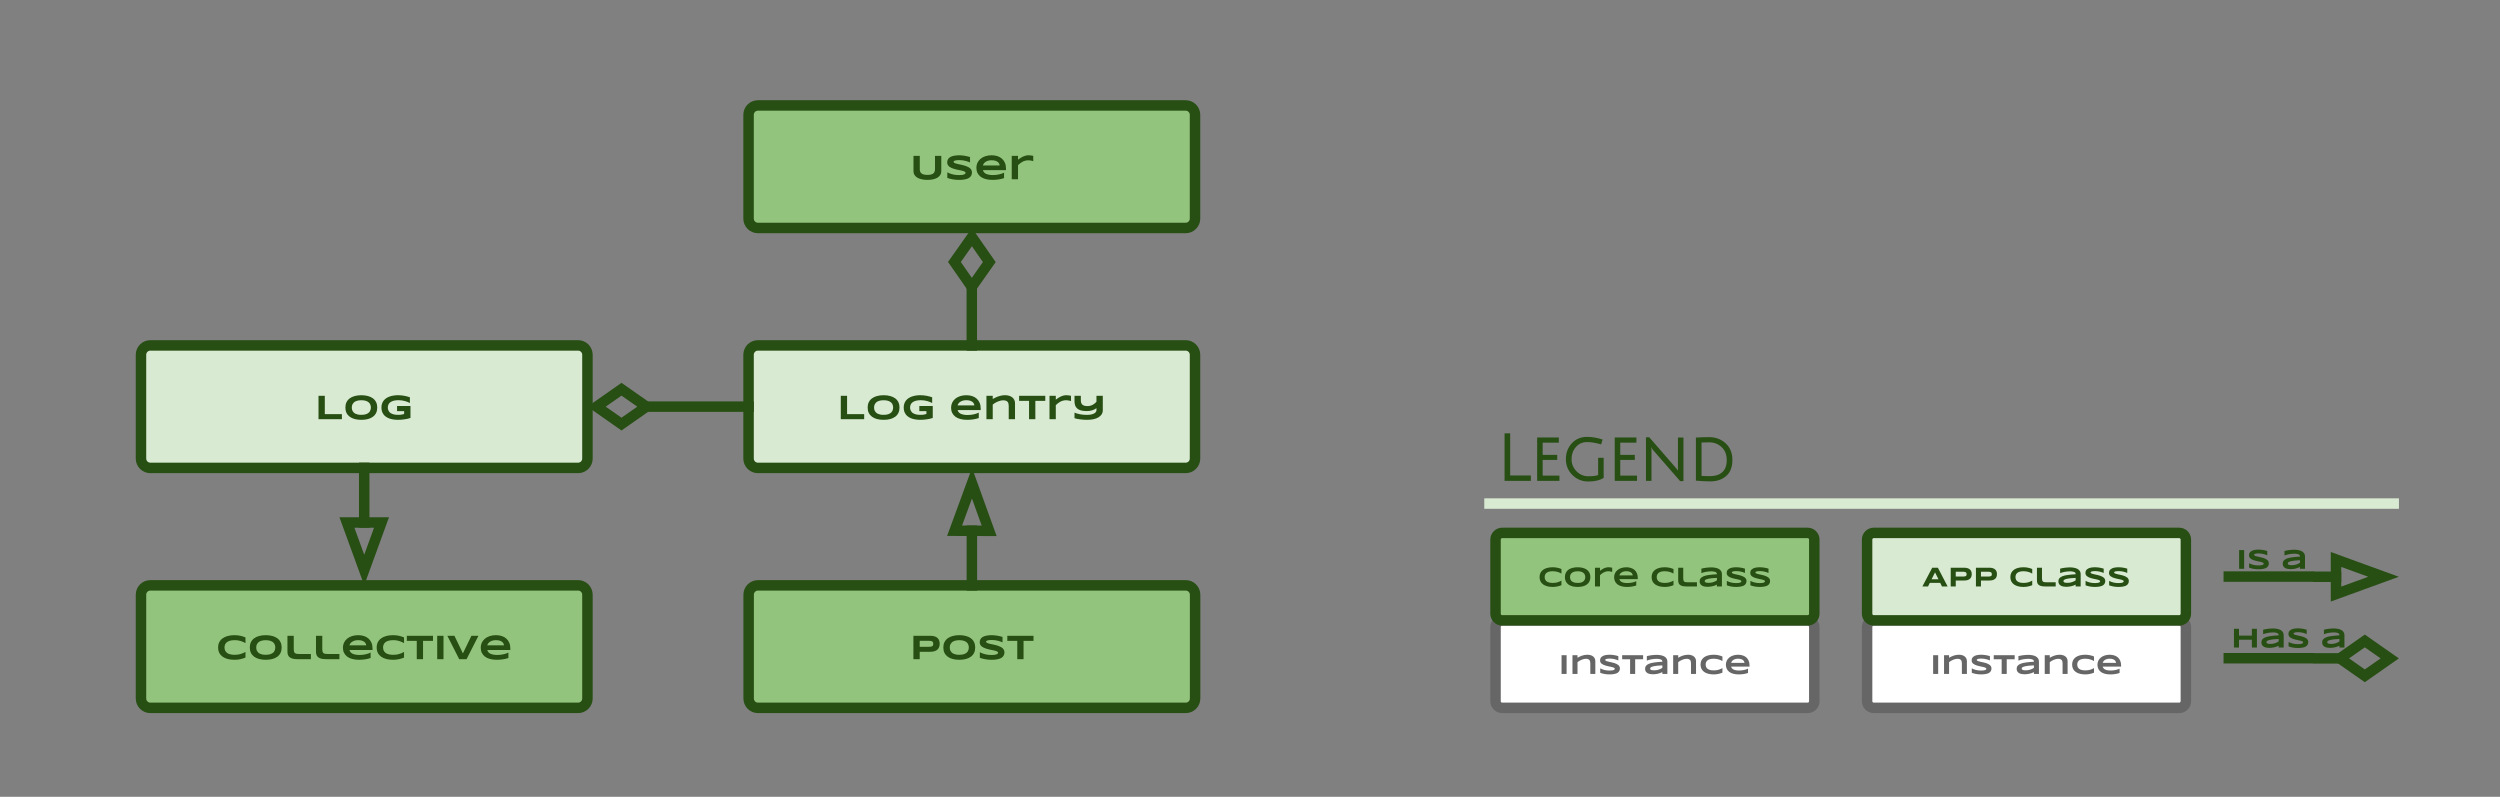 <svg version="1.1" viewBox="0.0 0.0 955.045 304.394" fill="none" stroke="none" stroke-linecap="square" stroke-miterlimit="10" xmlns:xlink="http://www.w3.org/1999/xlink" xmlns="http://www.w3.org/2000/svg"><rect x="0.0" y="0.0" width="955.045" height="304.394" fill="#808080" stroke="none"/><clipPath id="p.0"><path d="m0 0l955.045 0l0 304.394l-955.045 0l0 -304.394z" clip-rule="nonzero"/></clipPath><g clip-path="url(#p.0)"><path fill="#000000" fill-opacity="0.0" d="m0 0l955.045 0l0 304.394l-955.045 0z" fill-rule="evenodd"/><path fill="#ffffff" d="m713.265 239.551l0 0c0 -1.409 1.142 -2.551 2.551 -2.551l116.672 0c0.676 0 1.325 0.269 1.804 0.747c0.478 0.478 0.747 1.127 0.747 1.804l0 28.316c0 1.409 -1.142 2.551 -2.551 2.551l-116.672 0c-1.409 0 -2.551 -1.142 -2.551 -2.551z" fill-rule="evenodd"/><path stroke="#666666" stroke-width="4.0" stroke-linejoin="round" stroke-linecap="butt" d="m713.265 239.551l0 0c0 -1.409 1.142 -2.551 2.551 -2.551l116.672 0c0.676 0 1.325 0.269 1.804 0.747c0.478 0.478 0.747 1.127 0.747 1.804l0 28.316c0 1.409 -1.142 2.551 -2.551 2.551l-116.672 0c-1.409 0 -2.551 -1.142 -2.551 -2.551z" fill-rule="evenodd"/><path fill="#666666" d="m738.493 257.449l0 -7.156l1.922 0l0 7.156l-1.922 0zm10.98 0l0 -4.0q0 -0.406 -0.078 -0.734q-0.062 -0.328 -0.25 -0.547q-0.188 -0.234 -0.516 -0.359q-0.328 -0.141 -0.844 -0.141q-0.406 0 -0.844 0.109q-0.422 0.109 -0.859 0.297q-0.422 0.172 -0.812 0.406q-0.391 0.234 -0.688 0.484l0 4.484l-1.922 0l0 -7.156l1.922 0l0 0.984q0.359 -0.203 0.766 -0.406q0.422 -0.219 0.875 -0.375q0.469 -0.172 0.984 -0.266q0.531 -0.109 1.109 -0.109q0.719 0 1.281 0.172q0.578 0.172 0.969 0.5q0.406 0.312 0.609 0.766q0.219 0.453 0.219 1.016l0 4.875l-1.922 0zm10.708 -5.141q-0.203 -0.094 -0.531 -0.219q-0.328 -0.125 -0.75 -0.234q-0.422 -0.109 -0.922 -0.188q-0.5 -0.078 -1.016 -0.078q-0.422 0 -0.719 0.031q-0.281 0.016 -0.484 0.062q-0.203 0.047 -0.328 0.109q-0.109 0.047 -0.172 0.109q-0.062 0.047 -0.078 0.109q-0.016 0.047 -0.016 0.094q0 0.156 0.156 0.281q0.156 0.109 0.422 0.203q0.266 0.094 0.625 0.172q0.359 0.078 0.766 0.172q0.406 0.078 0.828 0.188q0.438 0.094 0.844 0.234q0.406 0.141 0.766 0.328q0.359 0.172 0.625 0.406q0.266 0.234 0.422 0.547q0.156 0.312 0.156 0.719q0 0.516 -0.188 0.891q-0.172 0.359 -0.484 0.625q-0.297 0.25 -0.703 0.406q-0.391 0.141 -0.844 0.219q-0.438 0.094 -0.891 0.109q-0.438 0.031 -0.844 0.031q-1.062 0 -1.969 -0.172q-0.906 -0.172 -1.594 -0.438l0 -1.703q0.719 0.391 1.625 0.625q0.906 0.219 1.953 0.219q0.609 0 1.0 -0.062q0.391 -0.062 0.609 -0.156q0.219 -0.109 0.297 -0.234q0.078 -0.125 0.078 -0.234q0 -0.172 -0.156 -0.297q-0.156 -0.125 -0.438 -0.219q-0.266 -0.094 -0.625 -0.172q-0.359 -0.078 -0.766 -0.156q-0.391 -0.094 -0.828 -0.188q-0.422 -0.094 -0.828 -0.219q-0.391 -0.125 -0.75 -0.297q-0.359 -0.172 -0.641 -0.391q-0.266 -0.234 -0.422 -0.531q-0.156 -0.312 -0.156 -0.719q0 -0.469 0.156 -0.812q0.172 -0.344 0.453 -0.578q0.297 -0.25 0.656 -0.406q0.375 -0.156 0.781 -0.234q0.422 -0.078 0.844 -0.109q0.422 -0.031 0.797 -0.031q0.422 0 0.859 0.047q0.438 0.031 0.859 0.109q0.438 0.078 0.828 0.172q0.406 0.094 0.734 0.203l0 1.656zm6.429 -0.453l0 5.594l-1.938 0l0 -5.594l-3.031 0l0 -1.562l8.0 0l0 1.562l-3.031 0zm10.383 5.594l0 -0.703q-0.375 0.203 -0.797 0.359q-0.422 0.156 -0.891 0.266q-0.453 0.109 -0.938 0.156q-0.484 0.062 -0.984 0.062q-0.578 0 -1.125 -0.109q-0.531 -0.109 -0.953 -0.344q-0.406 -0.25 -0.656 -0.641q-0.25 -0.406 -0.25 -0.984q0 -0.719 0.391 -1.188q0.391 -0.484 1.203 -0.797q0.812 -0.312 2.047 -0.469q1.25 -0.172 2.953 -0.266l0 -0.156q0 -0.172 -0.094 -0.344q-0.094 -0.172 -0.344 -0.297q-0.25 -0.141 -0.688 -0.219q-0.422 -0.094 -1.094 -0.094q-0.516 0 -1.031 0.062q-0.516 0.047 -1.0 0.141q-0.469 0.094 -0.891 0.219q-0.422 0.125 -0.781 0.266l0 -1.719q0.375 -0.094 0.828 -0.188q0.453 -0.094 0.938 -0.156q0.484 -0.062 0.984 -0.094q0.5 -0.047 0.953 -0.047q0.906 0 1.656 0.156q0.766 0.141 1.312 0.453q0.547 0.312 0.859 0.797q0.312 0.469 0.312 1.141l0 4.734l-1.922 0zm0 -3.266q-1.125 0.047 -1.906 0.125q-0.766 0.078 -1.281 0.188q-0.516 0.094 -0.812 0.219q-0.297 0.109 -0.438 0.234q-0.141 0.125 -0.188 0.25q-0.031 0.125 -0.031 0.234q0 0.125 0.062 0.25q0.078 0.109 0.234 0.203q0.172 0.078 0.453 0.141q0.281 0.047 0.719 0.047q0.469 0 0.922 -0.062q0.453 -0.078 0.859 -0.203q0.406 -0.141 0.766 -0.312q0.359 -0.172 0.641 -0.375l0 -0.938zm10.948 3.266l0 -4.0q0 -0.406 -0.078 -0.734q-0.062 -0.328 -0.25 -0.547q-0.188 -0.234 -0.516 -0.359q-0.328 -0.141 -0.844 -0.141q-0.406 0 -0.844 0.109q-0.422 0.109 -0.859 0.297q-0.422 0.172 -0.812 0.406q-0.391 0.234 -0.688 0.484l0 4.484l-1.922 0l0 -7.156l1.922 0l0 0.984q0.359 -0.203 0.766 -0.406q0.422 -0.219 0.875 -0.375q0.469 -0.172 0.984 -0.266q0.531 -0.109 1.109 -0.109q0.719 0 1.281 0.172q0.578 0.172 0.969 0.5q0.406 0.312 0.609 0.766q0.219 0.453 0.219 1.016l0 4.875l-1.922 0zm12.005 -0.484q-0.375 0.156 -0.766 0.281q-0.375 0.125 -0.781 0.203q-0.406 0.094 -0.859 0.141q-0.438 0.047 -0.953 0.047q-1.094 0 -2.016 -0.234q-0.922 -0.234 -1.594 -0.703q-0.656 -0.469 -1.031 -1.172q-0.359 -0.703 -0.359 -1.641q0 -0.953 0.359 -1.656q0.375 -0.703 1.031 -1.172q0.672 -0.469 1.594 -0.703q0.922 -0.234 2.016 -0.234q0.516 0 0.953 0.047q0.453 0.047 0.859 0.141q0.406 0.078 0.781 0.203q0.391 0.125 0.766 0.281l0 1.75q-0.297 -0.172 -0.625 -0.328q-0.328 -0.156 -0.734 -0.281q-0.391 -0.125 -0.859 -0.203q-0.469 -0.094 -1.062 -0.094q-0.922 0 -1.531 0.188q-0.594 0.188 -0.953 0.5q-0.359 0.312 -0.5 0.719q-0.141 0.406 -0.141 0.844q0 0.281 0.062 0.562q0.062 0.281 0.203 0.531q0.141 0.234 0.375 0.453q0.234 0.203 0.578 0.359q0.359 0.141 0.828 0.234q0.469 0.078 1.078 0.078q0.594 0 1.062 -0.078q0.469 -0.078 0.859 -0.203q0.406 -0.125 0.734 -0.281q0.328 -0.156 0.625 -0.328l0 1.75l0 0zm9.772 0.125q-0.891 0.297 -1.766 0.422q-0.875 0.125 -1.781 0.125q-1.172 0 -2.094 -0.25q-0.906 -0.25 -1.531 -0.719q-0.625 -0.484 -0.953 -1.172q-0.328 -0.703 -0.328 -1.578q0 -0.812 0.328 -1.5q0.328 -0.703 0.938 -1.203q0.609 -0.516 1.469 -0.797q0.859 -0.297 1.906 -0.297q0.984 0 1.781 0.266q0.812 0.25 1.391 0.766q0.578 0.516 0.891 1.281q0.328 0.75 0.328 1.734l0 0.484l-7.031 0q0.078 0.328 0.297 0.609q0.219 0.281 0.578 0.484q0.375 0.188 0.906 0.297q0.547 0.109 1.297 0.109q0.531 0 1.047 -0.062q0.516 -0.062 0.953 -0.172q0.438 -0.109 0.797 -0.234q0.359 -0.125 0.578 -0.266l0 1.672zm-1.328 -3.859q-0.031 -0.266 -0.172 -0.547q-0.125 -0.281 -0.422 -0.516q-0.281 -0.234 -0.75 -0.375q-0.453 -0.156 -1.141 -0.156q-0.656 0 -1.141 0.172q-0.469 0.156 -0.797 0.406q-0.312 0.234 -0.484 0.516q-0.172 0.266 -0.219 0.5l5.125 0z" fill-rule="nonzero"/><path fill="#ffffff" d="m571.32 239.551l0 0c0 -1.409 1.142 -2.551 2.551 -2.551l116.672 0c0.677 0 1.325 0.269 1.804 0.747c0.478 0.478 0.747 1.127 0.747 1.804l0 28.316c0 1.409 -1.142 2.551 -2.551 2.551l-116.672 0c-1.409 0 -2.551 -1.142 -2.551 -2.551z" fill-rule="evenodd"/><path stroke="#666666" stroke-width="4.0" stroke-linejoin="round" stroke-linecap="butt" d="m571.32 239.551l0 0c0 -1.409 1.142 -2.551 2.551 -2.551l116.672 0c0.677 0 1.325 0.269 1.804 0.747c0.478 0.478 0.747 1.127 0.747 1.804l0 28.316c0 1.409 -1.142 2.551 -2.551 2.551l-116.672 0c-1.409 0 -2.551 -1.142 -2.551 -2.551z" fill-rule="evenodd"/><path fill="#666666" d="m596.547 257.449l0 -7.156l1.922 0l0 7.156l-1.922 0zm10.98 0l0 -4.0q0 -0.406 -0.078 -0.734q-0.062 -0.328 -0.25 -0.547q-0.188 -0.234 -0.516 -0.359q-0.328 -0.141 -0.844 -0.141q-0.406 0 -0.844 0.109q-0.422 0.109 -0.859 0.297q-0.422 0.172 -0.812 0.406q-0.391 0.234 -0.688 0.484l0 4.484l-1.922 0l0 -7.156l1.922 0l0 0.984q0.359 -0.203 0.766 -0.406q0.422 -0.219 0.875 -0.375q0.469 -0.172 0.984 -0.266q0.531 -0.109 1.109 -0.109q0.719 0 1.281 0.172q0.578 0.172 0.969 0.5q0.406 0.312 0.609 0.766q0.219 0.453 0.219 1.016l0 4.875l-1.922 0zm10.708 -5.141q-0.203 -0.094 -0.531 -0.219q-0.328 -0.125 -0.75 -0.234q-0.422 -0.109 -0.922 -0.188q-0.5 -0.078 -1.016 -0.078q-0.422 0 -0.719 0.031q-0.281 0.016 -0.484 0.062q-0.203 0.047 -0.328 0.109q-0.109 0.047 -0.172 0.109q-0.062 0.047 -0.078 0.109q-0.016 0.047 -0.016 0.094q0 0.156 0.156 0.281q0.156 0.109 0.422 0.203q0.266 0.094 0.625 0.172q0.359 0.078 0.766 0.172q0.406 0.078 0.828 0.188q0.438 0.094 0.844 0.234q0.406 0.141 0.766 0.328q0.359 0.172 0.625 0.406q0.266 0.234 0.422 0.547q0.156 0.312 0.156 0.719q0 0.516 -0.188 0.891q-0.172 0.359 -0.484 0.625q-0.297 0.25 -0.703 0.406q-0.391 0.141 -0.844 0.219q-0.438 0.094 -0.891 0.109q-0.438 0.031 -0.844 0.031q-1.062 0 -1.969 -0.172q-0.906 -0.172 -1.594 -0.438l0 -1.703q0.719 0.391 1.625 0.625q0.906 0.219 1.953 0.219q0.609 0 1.0 -0.062q0.391 -0.062 0.609 -0.156q0.219 -0.109 0.297 -0.234q0.078 -0.125 0.078 -0.234q0 -0.172 -0.156 -0.297q-0.156 -0.125 -0.438 -0.219q-0.266 -0.094 -0.625 -0.172q-0.359 -0.078 -0.766 -0.156q-0.391 -0.094 -0.828 -0.188q-0.422 -0.094 -0.828 -0.219q-0.391 -0.125 -0.75 -0.297q-0.359 -0.172 -0.641 -0.391q-0.266 -0.234 -0.422 -0.531q-0.156 -0.312 -0.156 -0.719q0 -0.469 0.156 -0.812q0.172 -0.344 0.453 -0.578q0.297 -0.25 0.656 -0.406q0.375 -0.156 0.781 -0.234q0.422 -0.078 0.844 -0.109q0.422 -0.031 0.797 -0.031q0.422 0 0.859 0.047q0.438 0.031 0.859 0.109q0.438 0.078 0.828 0.172q0.406 0.094 0.734 0.203l0 1.656zm6.429 -0.453l0 5.594l-1.938 0l0 -5.594l-3.031 0l0 -1.562l8.0 0l0 1.562l-3.031 0zm10.383 5.594l0 -0.703q-0.375 0.203 -0.797 0.359q-0.422 0.156 -0.891 0.266q-0.453 0.109 -0.938 0.156q-0.484 0.062 -0.984 0.062q-0.578 0 -1.125 -0.109q-0.531 -0.109 -0.953 -0.344q-0.406 -0.25 -0.656 -0.641q-0.25 -0.406 -0.25 -0.984q0 -0.719 0.391 -1.188q0.391 -0.484 1.203 -0.797q0.812 -0.312 2.047 -0.469q1.25 -0.172 2.953 -0.266l0 -0.156q0 -0.172 -0.094 -0.344q-0.094 -0.172 -0.344 -0.297q-0.25 -0.141 -0.688 -0.219q-0.422 -0.094 -1.094 -0.094q-0.516 0 -1.031 0.062q-0.516 0.047 -1.0 0.141q-0.469 0.094 -0.891 0.219q-0.422 0.125 -0.781 0.266l0 -1.719q0.375 -0.094 0.828 -0.188q0.453 -0.094 0.938 -0.156q0.484 -0.062 0.984 -0.094q0.5 -0.047 0.953 -0.047q0.906 0 1.656 0.156q0.766 0.141 1.312 0.453q0.547 0.312 0.859 0.797q0.312 0.469 0.312 1.141l0 4.734l-1.922 0zm0 -3.266q-1.125 0.047 -1.906 0.125q-0.766 0.078 -1.281 0.188q-0.516 0.094 -0.812 0.219q-0.297 0.109 -0.438 0.234q-0.141 0.125 -0.188 0.25q-0.031 0.125 -0.031 0.234q0 0.125 0.062 0.25q0.078 0.109 0.234 0.203q0.172 0.078 0.453 0.141q0.281 0.047 0.719 0.047q0.469 0 0.922 -0.062q0.453 -0.078 0.859 -0.203q0.406 -0.141 0.766 -0.312q0.359 -0.172 0.641 -0.375l0 -0.938zm10.948 3.266l0 -4.0q0 -0.406 -0.078 -0.734q-0.062 -0.328 -0.25 -0.547q-0.188 -0.234 -0.516 -0.359q-0.328 -0.141 -0.844 -0.141q-0.406 0 -0.844 0.109q-0.422 0.109 -0.859 0.297q-0.422 0.172 -0.812 0.406q-0.391 0.234 -0.688 0.484l0 4.484l-1.922 0l0 -7.156l1.922 0l0 0.984q0.359 -0.203 0.766 -0.406q0.422 -0.219 0.875 -0.375q0.469 -0.172 0.984 -0.266q0.531 -0.109 1.109 -0.109q0.719 0 1.281 0.172q0.578 0.172 0.969 0.5q0.406 0.312 0.609 0.766q0.219 0.453 0.219 1.016l0 4.875l-1.922 0zm12.005 -0.484q-0.375 0.156 -0.766 0.281q-0.375 0.125 -0.781 0.203q-0.406 0.094 -0.859 0.141q-0.438 0.047 -0.953 0.047q-1.094 0 -2.016 -0.234q-0.922 -0.234 -1.594 -0.703q-0.656 -0.469 -1.031 -1.172q-0.359 -0.703 -0.359 -1.641q0 -0.953 0.359 -1.656q0.375 -0.703 1.031 -1.172q0.672 -0.469 1.594 -0.703q0.922 -0.234 2.016 -0.234q0.516 0 0.953 0.047q0.453 0.047 0.859 0.141q0.406 0.078 0.781 0.203q0.391 0.125 0.766 0.281l0 1.75q-0.297 -0.172 -0.625 -0.328q-0.328 -0.156 -0.734 -0.281q-0.391 -0.125 -0.859 -0.203q-0.469 -0.094 -1.062 -0.094q-0.922 0 -1.531 0.188q-0.594 0.188 -0.953 0.5q-0.359 0.312 -0.5 0.719q-0.141 0.406 -0.141 0.844q0 0.281 0.062 0.562q0.062 0.281 0.203 0.531q0.141 0.234 0.375 0.453q0.234 0.203 0.578 0.359q0.359 0.141 0.828 0.234q0.469 0.078 1.078 0.078q0.594 0 1.062 -0.078q0.469 -0.078 0.859 -0.203q0.406 -0.125 0.734 -0.281q0.328 -0.156 0.625 -0.328l0 1.75l0 0zm9.772 0.125q-0.891 0.297 -1.766 0.422q-0.875 0.125 -1.781 0.125q-1.172 0 -2.094 -0.25q-0.906 -0.25 -1.531 -0.719q-0.625 -0.484 -0.953 -1.172q-0.328 -0.703 -0.328 -1.578q0 -0.812 0.328 -1.5q0.328 -0.703 0.938 -1.203q0.609 -0.516 1.469 -0.797q0.859 -0.297 1.906 -0.297q0.984 0 1.781 0.266q0.812 0.25 1.391 0.766q0.578 0.516 0.891 1.281q0.328 0.75 0.328 1.734l0 0.484l-7.031 0q0.078 0.328 0.297 0.609q0.219 0.281 0.578 0.484q0.375 0.188 0.906 0.297q0.547 0.109 1.297 0.109q0.531 0 1.047 -0.062q0.516 -0.062 0.953 -0.172q0.438 -0.109 0.797 -0.234q0.359 -0.125 0.578 -0.266l0 1.672zm-1.328 -3.859q-0.031 -0.266 -0.172 -0.547q-0.125 -0.281 -0.422 -0.516q-0.281 -0.234 -0.75 -0.375q-0.453 -0.156 -1.141 -0.156q-0.656 0 -1.141 0.172q-0.469 0.156 -0.797 0.406q-0.312 0.234 -0.484 0.516q-0.172 0.266 -0.219 0.5l5.125 0z" fill-rule="nonzero"/><path fill="#000000" fill-opacity="0.0" d="m851.431 220.27l32.484 0l0 0.067l32.484 0" fill-rule="evenodd"/><path stroke="#274e13" stroke-width="4.0" stroke-linejoin="round" stroke-linecap="butt" d="m851.431 220.27l32.484 0l0 0.067l8.484 0" fill-rule="evenodd"/><path stroke="#274e13" stroke-width="4.0" stroke-linecap="butt" d="m892.4 226.944l18.152 -6.607l-18.152 -6.607z" fill-rule="evenodd"/><path fill="#000000" fill-opacity="0.0" d="m851.431 251.448l32.484 0l0 0.067l32.484 0" fill-rule="evenodd"/><path stroke="#274e13" stroke-width="4.0" stroke-linejoin="round" stroke-linecap="butt" d="m851.431 251.448l32.484 0l0 0.067l9.971 0" fill-rule="evenodd"/><path stroke="#274e13" stroke-width="4.0" stroke-linecap="butt" d="m893.887 251.515l9.513 6.661l9.513 -6.661l-9.513 -6.661z" fill-rule="evenodd"/><path fill="#000000" fill-opacity="0.0" d="m826.038 206.649l0 0c0 -0.686 0.556 -1.243 1.243 -1.243l62.483 0c0.33 0 0.646 0.131 0.879 0.364c0.233 0.233 0.364 0.549 0.364 0.879l0 13.796c0 0.686 -0.556 1.243 -1.243 1.243l-62.483 0c-0.686 0 -1.243 -0.556 -1.243 -1.243z" fill-rule="evenodd"/><path fill="#274e13" d="m855.388 217.287l0 -7.156l1.922 0l0 7.156l-1.922 0zm10.746 -5.141q-0.203 -0.094 -0.531 -0.219q-0.328 -0.125 -0.75 -0.234q-0.422 -0.109 -0.922 -0.188q-0.5 -0.078 -1.016 -0.078q-0.422 0 -0.719 0.031q-0.281 0.016 -0.484 0.062q-0.203 0.047 -0.328 0.109q-0.109 0.047 -0.172 0.109q-0.062 0.047 -0.078 0.109q-0.016 0.047 -0.016 0.094q0 0.156 0.156 0.281q0.156 0.109 0.422 0.203q0.266 0.094 0.625 0.172q0.359 0.078 0.766 0.172q0.406 0.078 0.828 0.188q0.438 0.094 0.844 0.234q0.406 0.141 0.766 0.328q0.359 0.172 0.625 0.406q0.266 0.234 0.422 0.547q0.156 0.312 0.156 0.719q0 0.516 -0.188 0.891q-0.172 0.359 -0.484 0.625q-0.297 0.25 -0.703 0.406q-0.391 0.141 -0.844 0.219q-0.438 0.094 -0.891 0.109q-0.438 0.031 -0.844 0.031q-1.062 0 -1.969 -0.172q-0.906 -0.172 -1.594 -0.438l0 -1.703q0.719 0.391 1.625 0.625q0.906 0.219 1.953 0.219q0.609 0 1.0 -0.062q0.391 -0.062 0.609 -0.156q0.219 -0.109 0.297 -0.234q0.078 -0.125 0.078 -0.234q0 -0.172 -0.156 -0.297q-0.156 -0.125 -0.438 -0.219q-0.266 -0.094 -0.625 -0.172q-0.359 -0.078 -0.766 -0.156q-0.391 -0.094 -0.828 -0.188q-0.422 -0.094 -0.828 -0.219q-0.391 -0.125 -0.75 -0.297q-0.359 -0.172 -0.641 -0.391q-0.266 -0.234 -0.422 -0.531q-0.156 -0.312 -0.156 -0.719q0 -0.469 0.156 -0.812q0.172 -0.344 0.453 -0.578q0.297 -0.25 0.656 -0.406q0.375 -0.156 0.781 -0.234q0.422 -0.078 0.844 -0.109q0.422 -0.031 0.797 -0.031q0.422 0 0.859 0.047q0.438 0.031 0.859 0.109q0.438 0.078 0.828 0.172q0.406 0.094 0.734 0.203l0 1.656zm12.498 5.141l0 -0.703q-0.375 0.203 -0.797 0.359q-0.422 0.156 -0.891 0.266q-0.453 0.109 -0.938 0.156q-0.484 0.062 -0.984 0.062q-0.578 0 -1.125 -0.109q-0.531 -0.109 -0.953 -0.344q-0.406 -0.25 -0.656 -0.641q-0.25 -0.406 -0.25 -0.984q0 -0.719 0.391 -1.188q0.391 -0.484 1.203 -0.797q0.812 -0.312 2.047 -0.469q1.25 -0.172 2.953 -0.266l0 -0.156q0 -0.172 -0.094 -0.344q-0.094 -0.172 -0.344 -0.297q-0.25 -0.141 -0.688 -0.219q-0.422 -0.094 -1.094 -0.094q-0.516 0 -1.031 0.062q-0.516 0.047 -1.0 0.141q-0.469 0.094 -0.891 0.219q-0.422 0.125 -0.781 0.266l0 -1.719q0.375 -0.094 0.828 -0.188q0.453 -0.094 0.938 -0.156q0.484 -0.062 0.984 -0.094q0.5 -0.047 0.953 -0.047q0.906 0 1.656 0.156q0.766 0.141 1.312 0.453q0.547 0.312 0.859 0.797q0.312 0.469 0.312 1.141l0 4.734l-1.922 0zm0 -3.266q-1.125 0.047 -1.906 0.125q-0.766 0.078 -1.281 0.188q-0.516 0.094 -0.812 0.219q-0.297 0.109 -0.438 0.234q-0.141 0.125 -0.188 0.25q-0.031 0.125 -0.031 0.234q0 0.125 0.062 0.25q0.078 0.109 0.234 0.203q0.172 0.078 0.453 0.141q0.281 0.047 0.719 0.047q0.469 0 0.922 -0.062q0.453 -0.078 0.859 -0.203q0.406 -0.141 0.766 -0.312q0.359 -0.172 0.641 -0.375l0 -0.938z" fill-rule="nonzero"/><path fill="#000000" fill-opacity="0.0" d="m841.038 238.012l0 0c0 -0.558 0.453 -1.011 1.011 -1.011l62.946 0c0.268 0 0.525 0.107 0.715 0.296c0.19 0.19 0.296 0.447 0.296 0.715l0 11.223c0 0.558 -0.453 1.011 -1.011 1.011l-62.946 0l0 0c-0.558 0 -1.011 -0.453 -1.011 -1.011z" fill-rule="evenodd"/><path fill="#274e13" d="m860.259 247.363l0 -2.984l-4.922 0l0 2.984l-1.922 0l0 -7.156l1.922 0l0 2.609l4.922 0l0 -2.609l1.922 0l0 7.156l-1.922 0zm10.229 0l0 -0.703q-0.375 0.203 -0.797 0.359q-0.422 0.156 -0.891 0.266q-0.453 0.109 -0.938 0.156q-0.484 0.062 -0.984 0.062q-0.578 0 -1.125 -0.109q-0.531 -0.109 -0.953 -0.344q-0.406 -0.25 -0.656 -0.641q-0.25 -0.406 -0.25 -0.984q0 -0.719 0.391 -1.188q0.391 -0.484 1.203 -0.797q0.812 -0.312 2.047 -0.469q1.25 -0.172 2.953 -0.266l0 -0.156q0 -0.172 -0.094 -0.344q-0.094 -0.172 -0.344 -0.297q-0.25 -0.141 -0.688 -0.219q-0.422 -0.094 -1.094 -0.094q-0.516 0 -1.031 0.062q-0.516 0.047 -1.0 0.141q-0.469 0.094 -0.891 0.219q-0.422 0.125 -0.781 0.266l0 -1.719q0.375 -0.094 0.828 -0.188q0.453 -0.094 0.938 -0.156q0.484 -0.062 0.984 -0.094q0.5 -0.047 0.953 -0.047q0.906 0 1.656 0.156q0.766 0.141 1.312 0.453q0.547 0.312 0.859 0.797q0.312 0.469 0.312 1.141l0 4.734l-1.922 0zm0 -3.266q-1.125 0.047 -1.906 0.125q-0.766 0.078 -1.281 0.188q-0.516 0.094 -0.812 0.219q-0.297 0.109 -0.438 0.234q-0.141 0.125 -0.188 0.25q-0.031 0.125 -0.031 0.234q0 0.125 0.062 0.25q0.078 0.109 0.234 0.203q0.172 0.078 0.453 0.141q0.281 0.047 0.719 0.047q0.469 0 0.922 -0.062q0.453 -0.078 0.859 -0.203q0.406 -0.141 0.766 -0.312q0.359 -0.172 0.641 -0.375l0 -0.938zm10.714 -1.875q-0.203 -0.094 -0.531 -0.219q-0.328 -0.125 -0.75 -0.234q-0.422 -0.109 -0.922 -0.188q-0.5 -0.078 -1.016 -0.078q-0.422 0 -0.719 0.031q-0.281 0.016 -0.484 0.062q-0.203 0.047 -0.328 0.109q-0.109 0.047 -0.172 0.109q-0.062 0.047 -0.078 0.109q-0.016 0.047 -0.016 0.094q0 0.156 0.156 0.281q0.156 0.109 0.422 0.203q0.266 0.094 0.625 0.172q0.359 0.078 0.766 0.172q0.406 0.078 0.828 0.188q0.438 0.094 0.844 0.234q0.406 0.141 0.766 0.328q0.359 0.172 0.625 0.406q0.266 0.234 0.422 0.547q0.156 0.312 0.156 0.719q0 0.516 -0.188 0.891q-0.172 0.359 -0.484 0.625q-0.297 0.25 -0.703 0.406q-0.391 0.141 -0.844 0.219q-0.438 0.094 -0.891 0.109q-0.438 0.031 -0.844 0.031q-1.062 0 -1.969 -0.172q-0.906 -0.172 -1.594 -0.438l0 -1.703q0.719 0.391 1.625 0.625q0.906 0.219 1.953 0.219q0.609 0 1.0 -0.062q0.391 -0.062 0.609 -0.156q0.219 -0.109 0.297 -0.234q0.078 -0.125 0.078 -0.234q0 -0.172 -0.156 -0.297q-0.156 -0.125 -0.438 -0.219q-0.266 -0.094 -0.625 -0.172q-0.359 -0.078 -0.766 -0.156q-0.391 -0.094 -0.828 -0.188q-0.422 -0.094 -0.828 -0.219q-0.391 -0.125 -0.75 -0.297q-0.359 -0.172 -0.641 -0.391q-0.266 -0.234 -0.422 -0.531q-0.156 -0.312 -0.156 -0.719q0 -0.469 0.156 -0.812q0.172 -0.344 0.453 -0.578q0.297 -0.25 0.656 -0.406q0.375 -0.156 0.781 -0.234q0.422 -0.078 0.844 -0.109q0.422 -0.031 0.797 -0.031q0.422 0 0.859 0.047q0.438 0.031 0.859 0.109q0.438 0.078 0.828 0.172q0.406 0.094 0.734 0.203l0 1.656zm12.498 5.141l0 -0.703q-0.375 0.203 -0.797 0.359q-0.422 0.156 -0.891 0.266q-0.453 0.109 -0.938 0.156q-0.484 0.062 -0.984 0.062q-0.578 0 -1.125 -0.109q-0.531 -0.109 -0.953 -0.344q-0.406 -0.25 -0.656 -0.641q-0.25 -0.406 -0.25 -0.984q0 -0.719 0.391 -1.188q0.391 -0.484 1.203 -0.797q0.812 -0.312 2.047 -0.469q1.25 -0.172 2.953 -0.266l0 -0.156q0 -0.172 -0.094 -0.344q-0.094 -0.172 -0.344 -0.297q-0.25 -0.141 -0.688 -0.219q-0.422 -0.094 -1.094 -0.094q-0.516 0 -1.031 0.062q-0.516 0.047 -1.0 0.141q-0.469 0.094 -0.891 0.219q-0.422 0.125 -0.781 0.266l0 -1.719q0.375 -0.094 0.828 -0.188q0.453 -0.094 0.938 -0.156q0.484 -0.062 0.984 -0.094q0.5 -0.047 0.953 -0.047q0.906 0 1.656 0.156q0.766 0.141 1.312 0.453q0.547 0.312 0.859 0.797q0.312 0.469 0.312 1.141l0 4.734l-1.922 0zm0 -3.266q-1.125 0.047 -1.906 0.125q-0.766 0.078 -1.281 0.188q-0.516 0.094 -0.812 0.219q-0.297 0.109 -0.438 0.234q-0.141 0.125 -0.188 0.25q-0.031 0.125 -0.031 0.234q0 0.125 0.062 0.25q0.078 0.109 0.234 0.203q0.172 0.078 0.453 0.141q0.281 0.047 0.719 0.047q0.469 0 0.922 -0.062q0.453 -0.078 0.859 -0.203q0.406 -0.141 0.766 -0.312q0.359 -0.172 0.641 -0.375l0 -0.938z" fill-rule="nonzero"/><path fill="#93c47d" d="m571.318 206.134l0 0c0 -1.409 1.142 -2.551 2.551 -2.551l116.672 0c0.677 0 1.325 0.269 1.804 0.747c0.478 0.478 0.747 1.127 0.747 1.804l0 28.316c0 1.409 -1.142 2.551 -2.551 2.551l-116.672 0c-1.409 0 -2.551 -1.142 -2.551 -2.551z" fill-rule="evenodd"/><path stroke="#274e13" stroke-width="4.0" stroke-linejoin="round" stroke-linecap="butt" d="m571.318 206.134l0 0c0 -1.409 1.142 -2.551 2.551 -2.551l116.672 0c0.677 0 1.325 0.269 1.804 0.747c0.478 0.478 0.747 1.127 0.747 1.804l0 28.316c0 1.409 -1.142 2.551 -2.551 2.551l-116.672 0c-1.409 0 -2.551 -1.142 -2.551 -2.551z" fill-rule="evenodd"/><path fill="#274e13" d="m596.499 223.547q-0.375 0.156 -0.766 0.281q-0.375 0.125 -0.781 0.203q-0.406 0.094 -0.859 0.141q-0.438 0.047 -0.953 0.047q-1.094 0 -2.016 -0.234q-0.922 -0.234 -1.594 -0.703q-0.656 -0.469 -1.031 -1.172q-0.359 -0.703 -0.359 -1.641q0 -0.953 0.359 -1.656q0.375 -0.703 1.031 -1.172q0.672 -0.469 1.594 -0.703q0.922 -0.234 2.016 -0.234q0.516 0 0.953 0.047q0.453 0.047 0.859 0.141q0.406 0.078 0.781 0.203q0.391 0.125 0.766 0.281l0 1.75q-0.297 -0.172 -0.625 -0.328q-0.328 -0.156 -0.734 -0.281q-0.391 -0.125 -0.859 -0.203q-0.469 -0.094 -1.062 -0.094q-0.922 0 -1.531 0.188q-0.594 0.188 -0.953 0.5q-0.359 0.312 -0.5 0.719q-0.141 0.406 -0.141 0.844q0 0.281 0.062 0.562q0.062 0.281 0.203 0.531q0.141 0.234 0.375 0.453q0.234 0.203 0.578 0.359q0.359 0.141 0.828 0.234q0.469 0.078 1.078 0.078q0.594 0 1.062 -0.078q0.469 -0.078 0.859 -0.203q0.406 -0.125 0.734 -0.281q0.328 -0.156 0.625 -0.328l0 1.75l0 0zm11.053 -3.078q0 0.906 -0.344 1.625q-0.344 0.703 -0.969 1.172q-0.625 0.469 -1.531 0.719q-0.891 0.234 -2.016 0.234q-1.109 0 -2.016 -0.234q-0.906 -0.25 -1.547 -0.719q-0.625 -0.469 -0.969 -1.172q-0.344 -0.719 -0.344 -1.625q0 -0.922 0.344 -1.625q0.344 -0.719 0.969 -1.188q0.641 -0.469 1.547 -0.703q0.906 -0.25 2.016 -0.25q1.125 0 2.016 0.25q0.906 0.234 1.531 0.703q0.625 0.469 0.969 1.188q0.344 0.703 0.344 1.625zm-1.953 0q0 -0.406 -0.141 -0.797q-0.125 -0.406 -0.453 -0.719q-0.312 -0.328 -0.875 -0.516q-0.562 -0.203 -1.438 -0.203q-0.578 0 -1.031 0.094q-0.438 0.094 -0.766 0.25q-0.312 0.156 -0.531 0.375q-0.219 0.219 -0.359 0.469q-0.125 0.25 -0.172 0.516q-0.047 0.266 -0.047 0.531q0 0.266 0.047 0.531q0.047 0.266 0.172 0.516q0.141 0.25 0.359 0.469q0.219 0.203 0.531 0.359q0.328 0.156 0.766 0.25q0.453 0.094 1.031 0.094q0.875 0 1.438 -0.188q0.562 -0.203 0.875 -0.516q0.328 -0.328 0.453 -0.719q0.141 -0.406 0.141 -0.797zm10.291 -1.969q-0.078 -0.031 -0.234 -0.062q-0.141 -0.047 -0.344 -0.094q-0.203 -0.047 -0.438 -0.078q-0.234 -0.031 -0.484 -0.031q-0.516 0 -0.969 0.125q-0.453 0.125 -0.844 0.344q-0.391 0.203 -0.734 0.484q-0.328 0.266 -0.609 0.547l0 4.297l-1.922 0l0 -7.156l1.922 0l0 1.172q0.344 -0.266 0.703 -0.5q0.375 -0.25 0.766 -0.438q0.406 -0.188 0.844 -0.297q0.453 -0.109 0.953 -0.109q0.188 0 0.375 0.016q0.203 0.016 0.375 0.047q0.188 0.016 0.344 0.047q0.172 0.031 0.297 0.062l0 1.625l0 0zm9.19 5.172q-0.891 0.297 -1.766 0.422q-0.875 0.125 -1.781 0.125q-1.172 0 -2.094 -0.25q-0.906 -0.25 -1.531 -0.719q-0.625 -0.484 -0.953 -1.172q-0.328 -0.703 -0.328 -1.578q0 -0.812 0.328 -1.5q0.328 -0.703 0.938 -1.203q0.609 -0.516 1.469 -0.797q0.859 -0.297 1.906 -0.297q0.984 0 1.781 0.266q0.812 0.25 1.391 0.766q0.578 0.516 0.891 1.281q0.328 0.75 0.328 1.734l0 0.484l-7.031 0q0.078 0.328 0.297 0.609q0.219 0.281 0.578 0.484q0.375 0.188 0.906 0.297q0.547 0.109 1.297 0.109q0.531 0 1.047 -0.062q0.516 -0.062 0.953 -0.172q0.438 -0.109 0.797 -0.234q0.359 -0.125 0.578 -0.266l0 1.672zm-1.328 -3.859q-0.031 -0.266 -0.172 -0.547q-0.125 -0.281 -0.422 -0.516q-0.281 -0.234 -0.75 -0.375q-0.453 -0.156 -1.141 -0.156q-0.656 0 -1.141 0.172q-0.469 0.156 -0.797 0.406q-0.312 0.234 -0.484 0.516q-0.172 0.266 -0.219 0.5l5.125 0zm15.554 3.734q-0.375 0.156 -0.766 0.281q-0.375 0.125 -0.781 0.203q-0.406 0.094 -0.859 0.141q-0.438 0.047 -0.953 0.047q-1.094 0 -2.016 -0.234q-0.922 -0.234 -1.594 -0.703q-0.656 -0.469 -1.031 -1.172q-0.359 -0.703 -0.359 -1.641q0 -0.953 0.359 -1.656q0.375 -0.703 1.031 -1.172q0.672 -0.469 1.594 -0.703q0.922 -0.234 2.016 -0.234q0.516 0 0.953 0.047q0.453 0.047 0.859 0.141q0.406 0.078 0.781 0.203q0.391 0.125 0.766 0.281l0 1.75q-0.297 -0.172 -0.625 -0.328q-0.328 -0.156 -0.734 -0.281q-0.391 -0.125 -0.859 -0.203q-0.469 -0.094 -1.062 -0.094q-0.922 0 -1.531 0.188q-0.594 0.188 -0.953 0.5q-0.359 0.312 -0.5 0.719q-0.141 0.406 -0.141 0.844q0 0.281 0.062 0.562q0.062 0.281 0.203 0.531q0.141 0.234 0.375 0.453q0.234 0.203 0.578 0.359q0.359 0.141 0.828 0.234q0.469 0.078 1.078 0.078q0.594 0 1.062 -0.078q0.469 -0.078 0.859 -0.203q0.406 -0.125 0.734 -0.281q0.328 -0.156 0.625 -0.328l0 1.75l0 0zm3.725 -2.578q0 0.453 0.078 0.734q0.094 0.281 0.281 0.453q0.188 0.156 0.484 0.219q0.297 0.062 0.734 0.062l3.656 0l0 1.594l-4.047 0q-0.844 0 -1.438 -0.141q-0.594 -0.141 -0.969 -0.422q-0.375 -0.297 -0.547 -0.734q-0.156 -0.438 -0.156 -1.047l0 -4.812l1.922 0l0 4.094zm12.856 3.062l0 -0.703q-0.375 0.203 -0.797 0.359q-0.422 0.156 -0.891 0.266q-0.453 0.109 -0.938 0.156q-0.484 0.062 -0.984 0.062q-0.578 0 -1.125 -0.109q-0.531 -0.109 -0.953 -0.344q-0.406 -0.25 -0.656 -0.641q-0.25 -0.406 -0.25 -0.984q0 -0.719 0.391 -1.188q0.391 -0.484 1.203 -0.797q0.812 -0.312 2.047 -0.469q1.25 -0.172 2.953 -0.266l0 -0.156q0 -0.172 -0.094 -0.344q-0.094 -0.172 -0.344 -0.297q-0.25 -0.141 -0.688 -0.219q-0.422 -0.094 -1.094 -0.094q-0.516 0 -1.031 0.062q-0.516 0.047 -1.0 0.141q-0.469 0.094 -0.891 0.219q-0.422 0.125 -0.781 0.266l0 -1.719q0.375 -0.094 0.828 -0.188q0.453 -0.094 0.938 -0.156q0.484 -0.062 0.984 -0.094q0.5 -0.047 0.953 -0.047q0.906 0 1.656 0.156q0.766 0.141 1.312 0.453q0.547 0.312 0.859 0.797q0.312 0.469 0.312 1.141l0 4.734l-1.922 0zm0 -3.266q-1.125 0.047 -1.906 0.125q-0.766 0.078 -1.281 0.188q-0.516 0.094 -0.812 0.219q-0.297 0.109 -0.438 0.234q-0.141 0.125 -0.188 0.25q-0.031 0.125 -0.031 0.234q0 0.125 0.062 0.25q0.078 0.109 0.234 0.203q0.172 0.078 0.453 0.141q0.281 0.047 0.719 0.047q0.469 0 0.922 -0.062q0.453 -0.078 0.859 -0.203q0.406 -0.141 0.766 -0.312q0.359 -0.172 0.641 -0.375l0 -0.938zm10.714 -1.875q-0.203 -0.094 -0.531 -0.219q-0.328 -0.125 -0.75 -0.234q-0.422 -0.109 -0.922 -0.188q-0.5 -0.078 -1.016 -0.078q-0.422 0 -0.719 0.031q-0.281 0.016 -0.484 0.062q-0.203 0.047 -0.328 0.109q-0.109 0.047 -0.172 0.109q-0.062 0.047 -0.078 0.109q-0.016 0.047 -0.016 0.094q0 0.156 0.156 0.281q0.156 0.109 0.422 0.203q0.266 0.094 0.625 0.172q0.359 0.078 0.766 0.172q0.406 0.078 0.828 0.188q0.438 0.094 0.844 0.234q0.406 0.141 0.766 0.328q0.359 0.172 0.625 0.406q0.266 0.234 0.422 0.547q0.156 0.312 0.156 0.719q0 0.516 -0.188 0.891q-0.172 0.359 -0.484 0.625q-0.297 0.25 -0.703 0.406q-0.391 0.141 -0.844 0.219q-0.438 0.094 -0.891 0.109q-0.438 0.031 -0.844 0.031q-1.062 0 -1.969 -0.172q-0.906 -0.172 -1.594 -0.438l0 -1.703q0.719 0.391 1.625 0.625q0.906 0.219 1.953 0.219q0.609 0 1.0 -0.062q0.391 -0.062 0.609 -0.156q0.219 -0.109 0.297 -0.234q0.078 -0.125 0.078 -0.234q0 -0.172 -0.156 -0.297q-0.156 -0.125 -0.438 -0.219q-0.266 -0.094 -0.625 -0.172q-0.359 -0.078 -0.766 -0.156q-0.391 -0.094 -0.828 -0.188q-0.422 -0.094 -0.828 -0.219q-0.391 -0.125 -0.75 -0.297q-0.359 -0.172 -0.641 -0.391q-0.266 -0.234 -0.422 -0.531q-0.156 -0.312 -0.156 -0.719q0 -0.469 0.156 -0.812q0.172 -0.344 0.453 -0.578q0.297 -0.25 0.656 -0.406q0.375 -0.156 0.781 -0.234q0.422 -0.078 0.844 -0.109q0.422 -0.031 0.797 -0.031q0.422 0 0.859 0.047q0.438 0.031 0.859 0.109q0.438 0.078 0.828 0.172q0.406 0.094 0.734 0.203l0 1.656zm9.007 0q-0.203 -0.094 -0.531 -0.219q-0.328 -0.125 -0.75 -0.234q-0.422 -0.109 -0.922 -0.188q-0.5 -0.078 -1.016 -0.078q-0.422 0 -0.719 0.031q-0.281 0.016 -0.484 0.062q-0.203 0.047 -0.328 0.109q-0.109 0.047 -0.172 0.109q-0.062 0.047 -0.078 0.109q-0.016 0.047 -0.016 0.094q0 0.156 0.156 0.281q0.156 0.109 0.422 0.203q0.266 0.094 0.625 0.172q0.359 0.078 0.766 0.172q0.406 0.078 0.828 0.188q0.438 0.094 0.844 0.234q0.406 0.141 0.766 0.328q0.359 0.172 0.625 0.406q0.266 0.234 0.422 0.547q0.156 0.312 0.156 0.719q0 0.516 -0.188 0.891q-0.172 0.359 -0.484 0.625q-0.297 0.25 -0.703 0.406q-0.391 0.141 -0.844 0.219q-0.438 0.094 -0.891 0.109q-0.438 0.031 -0.844 0.031q-1.062 0 -1.969 -0.172q-0.906 -0.172 -1.594 -0.438l0 -1.703q0.719 0.391 1.625 0.625q0.906 0.219 1.953 0.219q0.609 0 1.0 -0.062q0.391 -0.062 0.609 -0.156q0.219 -0.109 0.297 -0.234q0.078 -0.125 0.078 -0.234q0 -0.172 -0.156 -0.297q-0.156 -0.125 -0.438 -0.219q-0.266 -0.094 -0.625 -0.172q-0.359 -0.078 -0.766 -0.156q-0.391 -0.094 -0.828 -0.188q-0.422 -0.094 -0.828 -0.219q-0.391 -0.125 -0.75 -0.297q-0.359 -0.172 -0.641 -0.391q-0.266 -0.234 -0.422 -0.531q-0.156 -0.312 -0.156 -0.719q0 -0.469 0.156 -0.812q0.172 -0.344 0.453 -0.578q0.297 -0.25 0.656 -0.406q0.375 -0.156 0.781 -0.234q0.422 -0.078 0.844 -0.109q0.422 -0.031 0.797 -0.031q0.422 0 0.859 0.047q0.438 0.031 0.859 0.109q0.438 0.078 0.828 0.172q0.406 0.094 0.734 0.203l0 1.656z" fill-rule="nonzero"/><path fill="#d9ead3" d="m713.265 206.134l0 0c0 -1.409 1.142 -2.551 2.551 -2.551l116.672 0c0.677 0 1.325 0.269 1.804 0.747c0.478 0.478 0.747 1.127 0.747 1.804l0 28.316c0 1.409 -1.142 2.551 -2.551 2.551l-116.672 0c-1.409 0 -2.551 -1.142 -2.551 -2.551z" fill-rule="evenodd"/><path stroke="#274e13" stroke-width="4.0" stroke-linejoin="round" stroke-linecap="butt" d="m713.265 206.134l0 0c0 -1.409 1.142 -2.551 2.551 -2.551l116.672 0c0.677 0 1.325 0.269 1.804 0.747c0.478 0.478 0.747 1.127 0.747 1.804l0 28.316c0 1.409 -1.142 2.551 -2.551 2.551l-116.672 0c-1.409 0 -2.551 -1.142 -2.551 -2.551z" fill-rule="evenodd"/><path fill="#274e13" d="m741.203 222.673l-3.984 0l-0.672 1.359l-2.156 0l3.75 -7.156l2.156 0l3.734 7.156l-2.156 0l-0.672 -1.359zm-3.297 -1.391l2.625 0l-1.312 -2.625l-1.312 2.625zm15.334 -1.953q0 0.531 -0.156 0.984q-0.156 0.453 -0.516 0.781q-0.344 0.312 -0.891 0.5q-0.547 0.172 -1.344 0.172l-3.203 0l0 2.266l-1.922 0l0 -7.156l5.125 0q0.797 0 1.344 0.188q0.547 0.172 0.891 0.5q0.359 0.328 0.516 0.781q0.156 0.438 0.156 0.984zm-1.953 0.031q0 -0.25 -0.078 -0.422q-0.062 -0.188 -0.234 -0.297q-0.156 -0.125 -0.422 -0.172q-0.25 -0.062 -0.625 -0.062l-2.797 0l0 1.844l2.797 0q0.375 0 0.625 -0.047q0.266 -0.047 0.422 -0.141q0.172 -0.109 0.234 -0.281q0.078 -0.172 0.078 -0.422zm11.584 -0.031q0 0.531 -0.156 0.984q-0.156 0.453 -0.516 0.781q-0.344 0.312 -0.891 0.5q-0.547 0.172 -1.344 0.172l-3.203 0l0 2.266l-1.922 0l0 -7.156l5.125 0q0.797 0 1.344 0.188q0.547 0.172 0.891 0.5q0.359 0.328 0.516 0.781q0.156 0.438 0.156 0.984zm-1.953 0.031q0 -0.25 -0.078 -0.422q-0.062 -0.188 -0.234 -0.297q-0.156 -0.125 -0.422 -0.172q-0.25 -0.062 -0.625 -0.062l-2.797 0l0 1.844l2.797 0q0.375 0 0.625 -0.047q0.266 -0.047 0.422 -0.141q0.172 -0.109 0.234 -0.281q0.078 -0.172 0.078 -0.422zm15.435 4.188q-0.375 0.156 -0.766 0.281q-0.375 0.125 -0.781 0.203q-0.406 0.094 -0.859 0.141q-0.438 0.047 -0.953 0.047q-1.094 0 -2.016 -0.234q-0.922 -0.234 -1.594 -0.703q-0.656 -0.469 -1.031 -1.172q-0.359 -0.703 -0.359 -1.641q0 -0.953 0.359 -1.656q0.375 -0.703 1.031 -1.172q0.672 -0.469 1.594 -0.703q0.922 -0.234 2.016 -0.234q0.516 0 0.953 0.047q0.453 0.047 0.859 0.141q0.406 0.078 0.781 0.203q0.391 0.125 0.766 0.281l0 1.75q-0.297 -0.172 -0.625 -0.328q-0.328 -0.156 -0.734 -0.281q-0.391 -0.125 -0.859 -0.203q-0.469 -0.094 -1.062 -0.094q-0.922 0 -1.531 0.188q-0.594 0.188 -0.953 0.5q-0.359 0.312 -0.5 0.719q-0.141 0.406 -0.141 0.844q0 0.281 0.062 0.562q0.062 0.281 0.203 0.531q0.141 0.234 0.375 0.453q0.234 0.203 0.578 0.359q0.359 0.141 0.828 0.234q0.469 0.078 1.078 0.078q0.594 0 1.062 -0.078q0.469 -0.078 0.859 -0.203q0.406 -0.125 0.734 -0.281q0.328 -0.156 0.625 -0.328l0 1.75l0 0zm3.725 -2.578q0 0.453 0.078 0.734q0.094 0.281 0.281 0.453q0.188 0.156 0.484 0.219q0.297 0.062 0.734 0.062l3.656 0l0 1.594l-4.047 0q-0.844 0 -1.438 -0.141q-0.594 -0.141 -0.969 -0.422q-0.375 -0.297 -0.547 -0.734q-0.156 -0.438 -0.156 -1.047l0 -4.812l1.922 0l0 4.094zm12.856 3.062l0 -0.703q-0.375 0.203 -0.797 0.359q-0.422 0.156 -0.891 0.266q-0.453 0.109 -0.938 0.156q-0.484 0.062 -0.984 0.062q-0.578 0 -1.125 -0.109q-0.531 -0.109 -0.953 -0.344q-0.406 -0.25 -0.656 -0.641q-0.25 -0.406 -0.25 -0.984q0 -0.719 0.391 -1.188q0.391 -0.484 1.203 -0.797q0.812 -0.312 2.047 -0.469q1.25 -0.172 2.953 -0.266l0 -0.156q0 -0.172 -0.094 -0.344q-0.094 -0.172 -0.344 -0.297q-0.25 -0.141 -0.688 -0.219q-0.422 -0.094 -1.094 -0.094q-0.516 0 -1.031 0.062q-0.516 0.047 -1.0 0.141q-0.469 0.094 -0.891 0.219q-0.422 0.125 -0.781 0.266l0 -1.719q0.375 -0.094 0.828 -0.188q0.453 -0.094 0.938 -0.156q0.484 -0.062 0.984 -0.094q0.5 -0.047 0.953 -0.047q0.906 0 1.656 0.156q0.766 0.141 1.312 0.453q0.547 0.312 0.859 0.797q0.312 0.469 0.312 1.141l0 4.734l-1.922 0zm0 -3.266q-1.125 0.047 -1.906 0.125q-0.766 0.078 -1.281 0.188q-0.516 0.094 -0.812 0.219q-0.297 0.109 -0.438 0.234q-0.141 0.125 -0.188 0.25q-0.031 0.125 -0.031 0.234q0 0.125 0.062 0.25q0.078 0.109 0.234 0.203q0.172 0.078 0.453 0.141q0.281 0.047 0.719 0.047q0.469 0 0.922 -0.062q0.453 -0.078 0.859 -0.203q0.406 -0.141 0.766 -0.312q0.359 -0.172 0.641 -0.375l0 -0.938zm10.714 -1.875q-0.203 -0.094 -0.531 -0.219q-0.328 -0.125 -0.75 -0.234q-0.422 -0.109 -0.922 -0.188q-0.5 -0.078 -1.016 -0.078q-0.422 0 -0.719 0.031q-0.281 0.016 -0.484 0.062q-0.203 0.047 -0.328 0.109q-0.109 0.047 -0.172 0.109q-0.062 0.047 -0.078 0.109q-0.016 0.047 -0.016 0.094q0 0.156 0.156 0.281q0.156 0.109 0.422 0.203q0.266 0.094 0.625 0.172q0.359 0.078 0.766 0.172q0.406 0.078 0.828 0.188q0.438 0.094 0.844 0.234q0.406 0.141 0.766 0.328q0.359 0.172 0.625 0.406q0.266 0.234 0.422 0.547q0.156 0.312 0.156 0.719q0 0.516 -0.188 0.891q-0.172 0.359 -0.484 0.625q-0.297 0.25 -0.703 0.406q-0.391 0.141 -0.844 0.219q-0.438 0.094 -0.891 0.109q-0.438 0.031 -0.844 0.031q-1.062 0 -1.969 -0.172q-0.906 -0.172 -1.594 -0.438l0 -1.703q0.719 0.391 1.625 0.625q0.906 0.219 1.953 0.219q0.609 0 1.0 -0.062q0.391 -0.062 0.609 -0.156q0.219 -0.109 0.297 -0.234q0.078 -0.125 0.078 -0.234q0 -0.172 -0.156 -0.297q-0.156 -0.125 -0.438 -0.219q-0.266 -0.094 -0.625 -0.172q-0.359 -0.078 -0.766 -0.156q-0.391 -0.094 -0.828 -0.188q-0.422 -0.094 -0.828 -0.219q-0.391 -0.125 -0.75 -0.297q-0.359 -0.172 -0.641 -0.391q-0.266 -0.234 -0.422 -0.531q-0.156 -0.312 -0.156 -0.719q0 -0.469 0.156 -0.812q0.172 -0.344 0.453 -0.578q0.297 -0.25 0.656 -0.406q0.375 -0.156 0.781 -0.234q0.422 -0.078 0.844 -0.109q0.422 -0.031 0.797 -0.031q0.422 0 0.859 0.047q0.438 0.031 0.859 0.109q0.438 0.078 0.828 0.172q0.406 0.094 0.734 0.203l0 1.656zm9.007 0q-0.203 -0.094 -0.531 -0.219q-0.328 -0.125 -0.75 -0.234q-0.422 -0.109 -0.922 -0.188q-0.5 -0.078 -1.016 -0.078q-0.422 0 -0.719 0.031q-0.281 0.016 -0.484 0.062q-0.203 0.047 -0.328 0.109q-0.109 0.047 -0.172 0.109q-0.062 0.047 -0.078 0.109q-0.016 0.047 -0.016 0.094q0 0.156 0.156 0.281q0.156 0.109 0.422 0.203q0.266 0.094 0.625 0.172q0.359 0.078 0.766 0.172q0.406 0.078 0.828 0.188q0.438 0.094 0.844 0.234q0.406 0.141 0.766 0.328q0.359 0.172 0.625 0.406q0.266 0.234 0.422 0.547q0.156 0.312 0.156 0.719q0 0.516 -0.188 0.891q-0.172 0.359 -0.484 0.625q-0.297 0.25 -0.703 0.406q-0.391 0.141 -0.844 0.219q-0.438 0.094 -0.891 0.109q-0.438 0.031 -0.844 0.031q-1.062 0 -1.969 -0.172q-0.906 -0.172 -1.594 -0.438l0 -1.703q0.719 0.391 1.625 0.625q0.906 0.219 1.953 0.219q0.609 0 1.0 -0.062q0.391 -0.062 0.609 -0.156q0.219 -0.109 0.297 -0.234q0.078 -0.125 0.078 -0.234q0 -0.172 -0.156 -0.297q-0.156 -0.125 -0.438 -0.219q-0.266 -0.094 -0.625 -0.172q-0.359 -0.078 -0.766 -0.156q-0.391 -0.094 -0.828 -0.188q-0.422 -0.094 -0.828 -0.219q-0.391 -0.125 -0.75 -0.297q-0.359 -0.172 -0.641 -0.391q-0.266 -0.234 -0.422 -0.531q-0.156 -0.312 -0.156 -0.719q0 -0.469 0.156 -0.812q0.172 -0.344 0.453 -0.578q0.297 -0.25 0.656 -0.406q0.375 -0.156 0.781 -0.234q0.422 -0.078 0.844 -0.109q0.422 -0.031 0.797 -0.031q0.422 0 0.859 0.047q0.438 0.031 0.859 0.109q0.438 0.078 0.828 0.172q0.406 0.094 0.734 0.203l0 1.656z" fill-rule="nonzero"/><path fill="#000000" fill-opacity="0.0" d="m569.021 192.363l345.419 0" fill-rule="evenodd"/><path stroke="#d9ead3" stroke-width="4.0" stroke-linejoin="round" stroke-linecap="butt" d="m569.021 192.363l345.419 0" fill-rule="evenodd"/><path fill="#000000" fill-opacity="0.0" d="m562.598 162.171l142.53 0l0 25.996l-142.53 0z" fill-rule="evenodd"/><path fill="#274e13" d="m574.77 183.709l0 -18.156l2.141 0l0 16.094l7.906 0l0 2.062l-10.047 0zm12.447 0l0 -16.578l8.281 0l0 1.969l-6.172 0l0 4.656l5.562 0l0 1.938l-5.562 0l0 6.0l6.406 0l0 2.016l-8.516 0zm19.006 -14.828q-2.516 0 -4.188 1.875q-1.672 1.859 -1.672 4.625q0 2.75 1.891 4.656q1.891 1.906 4.5 1.906q2.625 0 3.766 -0.484l0 -6.578l2.109 0l0 7.703q-2.234 1.359 -5.844 1.359q-3.594 0 -6.094 -2.469q-2.5 -2.484 -2.5 -6.078q0 -3.594 2.266 -6.047q2.266 -2.453 5.844 -2.453q2.781 0 5.922 1.016l-0.578 1.859q-2.906 -0.891 -5.422 -0.891zm10.634 14.828l0 -16.578l8.281 0l0 1.969l-6.172 0l0 4.656l5.562 0l0 1.938l-5.562 0l0 6.0l6.406 0l0 2.016l-8.516 0zm11.928 0l0 -16.672l1.266 0l10.359 11.938q0.578 0.641 0.938 1.328q0.375 0.688 0.203 0.844q-0.547 -0.531 -0.547 -2.234l0 -11.781l2.109 0l0 16.672l-1.266 0l-10.562 -12.125l-0.75 -1.469q0.359 -0.016 0.359 1.797l0 11.703l-2.109 0zm24.58 -1.812q2.875 0 4.578 -1.516q1.703 -1.516 1.703 -4.625q0 -3.125 -1.953 -4.953q-1.938 -1.828 -4.812 -1.828q-2.172 0 -2.859 0.062l0 12.75q0.969 0.109 3.344 0.109zm-0.484 -14.906q3.781 0 6.344 2.359q2.578 2.359 2.578 6.406q0 4.047 -2.375 6.094q-2.375 2.047 -6.062 2.047q-2.438 0 -5.5 -0.281l0 -16.453q2.406 -0.172 5.016 -0.172z" fill-rule="nonzero"/><path fill="#93c47d" d="m53.86 227.186l0 0c0 -1.973 1.599 -3.572 3.572 -3.572l163.406 0c0.947 0 1.856 0.376 2.526 1.046c0.67 0.67 1.046 1.579 1.046 2.526l0 39.658c0 1.973 -1.599 3.572 -3.572 3.572l-163.406 0c-1.973 0 -3.572 -1.599 -3.572 -3.572z" fill-rule="evenodd"/><path stroke="#274e13" stroke-width="4.0" stroke-linejoin="round" stroke-linecap="butt" d="m53.86 227.186l0 0c0 -1.973 1.599 -3.572 3.572 -3.572l163.406 0c0.947 0 1.856 0.376 2.526 1.046c0.67 0.67 1.046 1.579 1.046 2.526l0 39.658c0 1.973 -1.599 3.572 -3.572 3.572l-163.406 0c-1.973 0 -3.572 -1.599 -3.572 -3.572z" fill-rule="evenodd"/><path fill="#274e13" d="m93.777 251.206q-0.469 0.188 -0.953 0.344q-0.469 0.156 -0.984 0.266q-0.5 0.125 -1.062 0.172q-0.562 0.062 -1.203 0.062q-1.359 0 -2.516 -0.281q-1.141 -0.297 -1.984 -0.875q-0.828 -0.594 -1.297 -1.469q-0.453 -0.891 -0.453 -2.078q0 -1.172 0.453 -2.047q0.469 -0.891 1.297 -1.469q0.844 -0.594 1.984 -0.891q1.156 -0.297 2.516 -0.297q0.641 0 1.203 0.062q0.562 0.062 1.062 0.172q0.516 0.109 0.984 0.266q0.484 0.156 0.953 0.359l0 2.172q-0.375 -0.203 -0.781 -0.391q-0.406 -0.203 -0.906 -0.359q-0.484 -0.172 -1.078 -0.266q-0.594 -0.109 -1.344 -0.109q-1.141 0 -1.891 0.234q-0.75 0.234 -1.203 0.625q-0.438 0.391 -0.625 0.906q-0.188 0.5 -0.188 1.031q0 0.359 0.078 0.719q0.078 0.344 0.266 0.656q0.188 0.297 0.469 0.562q0.297 0.266 0.734 0.453q0.438 0.188 1.016 0.297q0.594 0.109 1.344 0.109q0.75 0 1.344 -0.094q0.594 -0.109 1.078 -0.266q0.5 -0.156 0.906 -0.344q0.406 -0.203 0.781 -0.406l0 2.172l0 0zm13.823 -3.859q0 1.156 -0.422 2.047q-0.422 0.875 -1.219 1.469q-0.781 0.594 -1.906 0.891q-1.125 0.297 -2.516 0.297q-1.406 0 -2.531 -0.297q-1.125 -0.297 -1.922 -0.891q-0.797 -0.594 -1.234 -1.469q-0.422 -0.891 -0.422 -2.047q0 -1.141 0.422 -2.016q0.438 -0.891 1.234 -1.484q0.797 -0.594 1.922 -0.891q1.125 -0.312 2.531 -0.312q1.391 0 2.516 0.312q1.125 0.297 1.906 0.891q0.797 0.594 1.219 1.484q0.422 0.875 0.422 2.016zm-2.438 0q0 -0.5 -0.172 -1.0q-0.156 -0.5 -0.562 -0.891q-0.406 -0.391 -1.109 -0.641q-0.703 -0.25 -1.781 -0.25q-0.734 0 -1.297 0.125q-0.547 0.109 -0.953 0.312q-0.391 0.188 -0.672 0.469q-0.266 0.266 -0.438 0.578q-0.156 0.312 -0.234 0.641q-0.062 0.328 -0.062 0.656q0 0.344 0.062 0.688q0.078 0.328 0.234 0.641q0.172 0.297 0.438 0.578q0.281 0.266 0.672 0.469q0.406 0.188 0.953 0.312q0.562 0.109 1.297 0.109q1.078 0 1.781 -0.25q0.703 -0.25 1.109 -0.641q0.406 -0.406 0.562 -0.906q0.172 -0.5 0.172 -1.0zm7.052 0.641q0 0.562 0.094 0.922q0.109 0.344 0.344 0.562q0.234 0.203 0.609 0.281q0.375 0.078 0.922 0.078l4.578 0l0 1.984l-5.062 0q-1.062 0 -1.797 -0.172q-0.734 -0.172 -1.203 -0.531q-0.469 -0.359 -0.688 -0.906q-0.203 -0.562 -0.203 -1.328l0 -6.0l2.406 0l0 5.109zm10.901 0q0 0.562 0.094 0.922q0.109 0.344 0.344 0.562q0.234 0.203 0.609 0.281q0.375 0.078 0.922 0.078l4.578 0l0 1.984l-5.062 0q-1.062 0 -1.797 -0.172q-0.734 -0.172 -1.203 -0.531q-0.469 -0.359 -0.688 -0.906q-0.203 -0.562 -0.203 -1.328l0 -6.0l2.406 0l0 5.109zm18.463 3.391q-1.109 0.359 -2.203 0.516q-1.094 0.156 -2.234 0.156q-1.469 0 -2.609 -0.312q-1.141 -0.312 -1.922 -0.906q-0.781 -0.609 -1.203 -1.469q-0.406 -0.859 -0.406 -1.953q0 -1.016 0.406 -1.891q0.422 -0.875 1.172 -1.516q0.766 -0.641 1.844 -1.0q1.078 -0.359 2.391 -0.359q1.219 0 2.234 0.328q1.016 0.328 1.734 0.984q0.719 0.641 1.125 1.578q0.406 0.938 0.406 2.172l0 0.609l-8.812 0q0.109 0.422 0.375 0.781q0.281 0.344 0.734 0.594q0.469 0.234 1.141 0.375q0.672 0.141 1.609 0.141q0.672 0 1.297 -0.078q0.641 -0.094 1.188 -0.219q0.562 -0.141 1.0 -0.297q0.453 -0.172 0.734 -0.328l0 2.094zm-1.672 -4.844q-0.031 -0.328 -0.203 -0.672q-0.156 -0.359 -0.516 -0.641q-0.359 -0.297 -0.938 -0.484q-0.578 -0.188 -1.453 -0.188q-0.812 0 -1.406 0.203q-0.594 0.203 -1.0 0.5q-0.391 0.297 -0.609 0.641q-0.219 0.344 -0.281 0.641l6.406 0zm14.445 4.672q-0.469 0.188 -0.953 0.344q-0.469 0.156 -0.984 0.266q-0.5 0.125 -1.062 0.172q-0.562 0.062 -1.203 0.062q-1.359 0 -2.516 -0.281q-1.141 -0.297 -1.984 -0.875q-0.828 -0.594 -1.297 -1.469q-0.453 -0.891 -0.453 -2.078q0 -1.172 0.453 -2.047q0.469 -0.891 1.297 -1.469q0.844 -0.594 1.984 -0.891q1.156 -0.297 2.516 -0.297q0.641 0 1.203 0.062q0.562 0.062 1.062 0.172q0.516 0.109 0.984 0.266q0.484 0.156 0.953 0.359l0 2.172q-0.375 -0.203 -0.781 -0.391q-0.406 -0.203 -0.906 -0.359q-0.484 -0.172 -1.078 -0.266q-0.594 -0.109 -1.344 -0.109q-1.141 0 -1.891 0.234q-0.75 0.234 -1.203 0.625q-0.438 0.391 -0.625 0.906q-0.188 0.5 -0.188 1.031q0 0.359 0.078 0.719q0.078 0.344 0.266 0.656q0.188 0.297 0.469 0.562q0.297 0.266 0.734 0.453q0.438 0.188 1.016 0.297q0.594 0.109 1.344 0.109q0.75 0 1.344 -0.094q0.594 -0.109 1.078 -0.266q0.5 -0.156 0.906 -0.344q0.406 -0.203 0.781 -0.406l0 2.172l0 0zm7.261 -6.391l0 7.0l-2.406 0l0 -7.0l-3.797 0l0 -1.938l10.0 0l0 1.938l-3.797 0zm5.406 7.0l0 -8.938l2.406 0l0 8.938l-2.406 0zm11.213 0l-2.812 0l-4.531 -8.938l2.703 0l3.25 6.719l3.25 -6.719l2.688 0l-4.547 8.938zm15.989 -0.438q-1.109 0.359 -2.203 0.516q-1.094 0.156 -2.234 0.156q-1.469 0 -2.609 -0.312q-1.141 -0.312 -1.922 -0.906q-0.781 -0.609 -1.203 -1.469q-0.406 -0.859 -0.406 -1.953q0 -1.016 0.406 -1.891q0.422 -0.875 1.172 -1.516q0.766 -0.641 1.844 -1.0q1.078 -0.359 2.391 -0.359q1.219 0 2.234 0.328q1.016 0.328 1.734 0.984q0.719 0.641 1.125 1.578q0.406 0.938 0.406 2.172l0 0.609l-8.812 0q0.109 0.422 0.375 0.781q0.281 0.344 0.734 0.594q0.469 0.234 1.141 0.375q0.672 0.141 1.609 0.141q0.672 0 1.297 -0.078q0.641 -0.094 1.188 -0.219q0.562 -0.141 1.0 -0.297q0.453 -0.172 0.734 -0.328l0 2.094zm-1.672 -4.844q-0.031 -0.328 -0.203 -0.672q-0.156 -0.359 -0.516 -0.641q-0.359 -0.297 -0.938 -0.484q-0.578 -0.188 -1.453 -0.188q-0.812 0 -1.406 0.203q-0.594 0.203 -1.0 0.5q-0.391 0.297 -0.609 0.641q-0.219 0.344 -0.281 0.641l6.406 0z" fill-rule="nonzero"/><path fill="#93c47d" d="m285.966 43.858l0 0c0 -1.973 1.599 -3.572 3.572 -3.572l163.406 0c0.947 0 1.856 0.376 2.526 1.046c0.67 0.67 1.046 1.579 1.046 2.526l0 39.658c0 1.973 -1.599 3.572 -3.572 3.572l-163.406 0c-1.973 0 -3.572 -1.599 -3.572 -3.572z" fill-rule="evenodd"/><path stroke="#274e13" stroke-width="4.0" stroke-linejoin="round" stroke-linecap="butt" d="m285.966 43.858l0 0c0 -1.973 1.599 -3.572 3.572 -3.572l163.406 0c0.947 0 1.856 0.376 2.526 1.046c0.67 0.67 1.046 1.579 1.046 2.526l0 39.658c0 1.973 -1.599 3.572 -3.572 3.572l-163.406 0c-1.973 0 -3.572 -1.599 -3.572 -3.572z" fill-rule="evenodd"/><path fill="#274e13" d="m359.591 65.471q0 0.672 -0.328 1.266q-0.328 0.594 -1.0 1.047q-0.656 0.438 -1.656 0.688q-0.984 0.25 -2.312 0.25q-1.328 0 -2.328 -0.25q-1.0 -0.25 -1.672 -0.688q-0.656 -0.453 -1.0 -1.047q-0.328 -0.594 -0.328 -1.266l0 -5.922l2.406 0l0 5.062q0 0.453 0.109 0.859q0.125 0.391 0.438 0.688q0.312 0.297 0.875 0.484q0.578 0.172 1.5 0.172q0.906 0 1.469 -0.172q0.562 -0.188 0.875 -0.484q0.312 -0.297 0.422 -0.688q0.125 -0.406 0.125 -0.859l0 -5.062l2.406 0l0 5.922l0 0zm10.977 -3.406q-0.25 -0.125 -0.672 -0.281q-0.422 -0.156 -0.953 -0.297q-0.516 -0.141 -1.141 -0.234q-0.609 -0.094 -1.266 -0.094q-0.516 0 -0.891 0.031q-0.359 0.031 -0.609 0.094q-0.25 0.047 -0.406 0.125q-0.141 0.062 -0.219 0.141q-0.078 0.062 -0.109 0.141q-0.016 0.062 -0.016 0.125q0 0.188 0.188 0.344q0.203 0.141 0.531 0.25q0.344 0.109 0.797 0.219q0.453 0.094 0.953 0.203q0.5 0.109 1.031 0.234q0.547 0.125 1.047 0.297q0.516 0.172 0.953 0.406q0.453 0.219 0.781 0.516q0.344 0.297 0.531 0.688q0.203 0.391 0.203 0.891q0 0.641 -0.234 1.109q-0.219 0.469 -0.609 0.781q-0.375 0.312 -0.875 0.516q-0.5 0.188 -1.047 0.281q-0.547 0.109 -1.109 0.141q-0.562 0.031 -1.078 0.031q-1.328 0 -2.453 -0.219q-1.125 -0.203 -2.0 -0.531l0 -2.141q0.906 0.5 2.047 0.781q1.141 0.281 2.438 0.281q0.766 0 1.25 -0.078q0.484 -0.094 0.75 -0.219q0.281 -0.125 0.375 -0.266q0.109 -0.156 0.109 -0.297q0 -0.219 -0.203 -0.375q-0.188 -0.156 -0.531 -0.281q-0.344 -0.125 -0.797 -0.219q-0.438 -0.094 -0.953 -0.188q-0.5 -0.109 -1.031 -0.219q-0.531 -0.125 -1.031 -0.281q-0.5 -0.172 -0.953 -0.375q-0.453 -0.219 -0.797 -0.5q-0.328 -0.297 -0.531 -0.672q-0.188 -0.391 -0.188 -0.891q0 -0.594 0.203 -1.016q0.203 -0.438 0.562 -0.734q0.359 -0.297 0.812 -0.484q0.469 -0.203 0.984 -0.297q0.516 -0.109 1.047 -0.141q0.531 -0.047 1.0 -0.047q0.516 0 1.062 0.062q0.562 0.047 1.094 0.141q0.531 0.094 1.031 0.219q0.5 0.125 0.922 0.25l0 2.078zm13 5.984q-1.109 0.359 -2.203 0.516q-1.094 0.156 -2.234 0.156q-1.469 0 -2.609 -0.312q-1.141 -0.312 -1.922 -0.906q-0.781 -0.609 -1.203 -1.469q-0.406 -0.859 -0.406 -1.953q0 -1.016 0.406 -1.891q0.422 -0.875 1.172 -1.516q0.766 -0.641 1.844 -1.0q1.078 -0.359 2.391 -0.359q1.219 0 2.234 0.328q1.016 0.328 1.734 0.984q0.719 0.641 1.125 1.578q0.406 0.938 0.406 2.172l0 0.609l-8.812 0q0.109 0.422 0.375 0.781q0.281 0.344 0.734 0.594q0.469 0.234 1.141 0.375q0.672 0.141 1.609 0.141q0.672 0 1.297 -0.078q0.641 -0.094 1.188 -0.219q0.562 -0.141 1.0 -0.297q0.453 -0.172 0.734 -0.328l0 2.094zm-1.672 -4.844q-0.031 -0.328 -0.203 -0.672q-0.156 -0.359 -0.516 -0.641q-0.359 -0.297 -0.938 -0.484q-0.578 -0.188 -1.453 -0.188q-0.812 0 -1.406 0.203q-0.594 0.203 -1.0 0.5q-0.391 0.297 -0.609 0.641q-0.219 0.344 -0.281 0.641l6.406 0zm12.82 -1.641q-0.094 -0.031 -0.281 -0.078q-0.188 -0.062 -0.438 -0.109q-0.25 -0.062 -0.547 -0.094q-0.297 -0.047 -0.609 -0.047q-0.641 0 -1.203 0.156q-0.562 0.156 -1.062 0.422q-0.484 0.266 -0.906 0.609q-0.406 0.328 -0.766 0.688l0 5.375l-2.406 0l0 -8.937l2.406 0l0 1.453q0.438 -0.328 0.891 -0.625q0.469 -0.312 0.953 -0.547q0.5 -0.234 1.047 -0.375q0.562 -0.141 1.188 -0.141q0.234 0 0.469 0.031q0.25 0.016 0.484 0.047q0.234 0.031 0.422 0.078q0.203 0.031 0.359 0.078l0 2.016l0 0z" fill-rule="nonzero"/><path fill="#d9ead3" d="m53.86 135.522l0 0c0 -1.973 1.599 -3.572 3.572 -3.572l163.406 0c0.947 0 1.856 0.376 2.526 1.046c0.67 0.67 1.046 1.579 1.046 2.526l0 39.658c0 1.973 -1.599 3.572 -3.572 3.572l-163.406 0c-1.973 0 -3.572 -1.599 -3.572 -3.572z" fill-rule="evenodd"/><path stroke="#274e13" stroke-width="4.0" stroke-linejoin="round" stroke-linecap="butt" d="m53.86 135.522l0 0c0 -1.973 1.599 -3.572 3.572 -3.572l163.406 0c0.947 0 1.856 0.376 2.526 1.046c0.67 0.67 1.046 1.579 1.046 2.526l0 39.658c0 1.973 -1.599 3.572 -3.572 3.572l-163.406 0c-1.973 0 -3.572 -1.599 -3.572 -3.572z" fill-rule="evenodd"/><path fill="#274e13" d="m121.676 160.151l0 -8.938l2.406 0l0 6.984l6.531 0l0 1.953l-8.938 0zm22.437 -4.469q0 1.156 -0.422 2.047q-0.422 0.875 -1.219 1.469q-0.781 0.594 -1.906 0.891q-1.125 0.297 -2.516 0.297q-1.406 0 -2.531 -0.297q-1.125 -0.297 -1.922 -0.891q-0.797 -0.594 -1.234 -1.469q-0.422 -0.891 -0.422 -2.047q0 -1.141 0.422 -2.016q0.438 -0.891 1.234 -1.484q0.797 -0.594 1.922 -0.891q1.125 -0.312 2.531 -0.312q1.391 0 2.516 0.312q1.125 0.297 1.906 0.891q0.797 0.594 1.219 1.484q0.422 0.875 0.422 2.016zm-2.438 0q0 -0.5 -0.172 -1.0q-0.156 -0.5 -0.562 -0.891q-0.406 -0.391 -1.109 -0.641q-0.703 -0.25 -1.781 -0.25q-0.734 0 -1.297 0.125q-0.547 0.109 -0.953 0.312q-0.391 0.188 -0.672 0.469q-0.266 0.266 -0.438 0.578q-0.156 0.312 -0.234 0.641q-0.062 0.328 -0.062 0.656q0 0.344 0.062 0.688q0.078 0.328 0.234 0.641q0.172 0.297 0.438 0.578q0.281 0.266 0.672 0.469q0.406 0.188 0.953 0.312q0.562 0.109 1.297 0.109q1.078 0 1.781 -0.25q0.703 -0.25 1.109 -0.641q0.406 -0.406 0.562 -0.906q0.172 -0.5 0.172 -1.0zm10.396 -4.703q1.312 0 2.438 0.234q1.141 0.219 2.078 0.562l0 2.188q-0.375 -0.203 -0.844 -0.391q-0.453 -0.203 -1.0 -0.344q-0.547 -0.156 -1.172 -0.25q-0.625 -0.094 -1.312 -0.094q-0.859 0 -1.5 0.125q-0.641 0.125 -1.094 0.344q-0.453 0.203 -0.75 0.484q-0.297 0.266 -0.469 0.578q-0.156 0.312 -0.234 0.641q-0.062 0.328 -0.062 0.625q0 0.266 0.047 0.578q0.062 0.312 0.219 0.625q0.156 0.312 0.422 0.609q0.281 0.281 0.719 0.5q0.438 0.219 1.047 0.359q0.625 0.125 1.484 0.125q0.422 0 0.734 -0.016q0.328 -0.031 0.594 -0.078q0.266 -0.047 0.5 -0.109q0.234 -0.062 0.469 -0.141l0 -1.078l-2.703 0l0 -1.953l5.125 0l0 4.562q-0.484 0.172 -1.078 0.312q-0.594 0.125 -1.234 0.219q-0.625 0.094 -1.266 0.141q-0.641 0.047 -1.203 0.047q-0.875 0 -1.688 -0.125q-0.812 -0.109 -1.516 -0.344q-0.688 -0.25 -1.266 -0.625q-0.578 -0.375 -0.984 -0.891q-0.406 -0.531 -0.641 -1.203q-0.219 -0.672 -0.219 -1.516q0 -0.828 0.234 -1.5q0.234 -0.688 0.656 -1.203q0.422 -0.516 1.0 -0.891q0.594 -0.391 1.297 -0.625q0.719 -0.25 1.516 -0.359q0.812 -0.125 1.656 -0.125z" fill-rule="nonzero"/><path fill="#000000" fill-opacity="0.0" d="m139.136 178.753l0 44.85" fill-rule="evenodd"/><path stroke="#274e13" stroke-width="4.0" stroke-linejoin="round" stroke-linecap="butt" d="m139.136 178.753l0 20.85" fill-rule="evenodd"/><path stroke="#274e13" stroke-width="4.0" stroke-linecap="butt" d="m132.529 199.603l6.607 18.152l6.607 -18.152z" fill-rule="evenodd"/><path fill="#d9ead3" d="m285.965 135.522l0 0c0 -1.973 1.599 -3.572 3.572 -3.572l163.406 0c0.947 0 1.856 0.376 2.526 1.046c0.67 0.67 1.046 1.579 1.046 2.526l0 39.658c0 1.973 -1.599 3.572 -3.572 3.572l-163.406 0c-1.973 0 -3.572 -1.599 -3.572 -3.572z" fill-rule="evenodd"/><path stroke="#274e13" stroke-width="4.0" stroke-linejoin="round" stroke-linecap="butt" d="m285.965 135.522l0 0c0 -1.973 1.599 -3.572 3.572 -3.572l163.406 0c0.947 0 1.856 0.376 2.526 1.046c0.67 0.67 1.046 1.579 1.046 2.526l0 39.658c0 1.973 -1.599 3.572 -3.572 3.572l-163.406 0c-1.973 0 -3.572 -1.599 -3.572 -3.572z" fill-rule="evenodd"/><path fill="#274e13" d="m321.193 160.151l0 -8.938l2.406 0l0 6.984l6.531 0l0 1.953l-8.938 0zm22.437 -4.469q0 1.156 -0.422 2.047q-0.422 0.875 -1.219 1.469q-0.781 0.594 -1.906 0.891q-1.125 0.297 -2.516 0.297q-1.406 0 -2.531 -0.297q-1.125 -0.297 -1.922 -0.891q-0.797 -0.594 -1.234 -1.469q-0.422 -0.891 -0.422 -2.047q0 -1.141 0.422 -2.016q0.438 -0.891 1.234 -1.484q0.797 -0.594 1.922 -0.891q1.125 -0.312 2.531 -0.312q1.391 0 2.516 0.312q1.125 0.297 1.906 0.891q0.797 0.594 1.219 1.484q0.422 0.875 0.422 2.016zm-2.438 0q0 -0.5 -0.172 -1.0q-0.156 -0.5 -0.562 -0.891q-0.406 -0.391 -1.109 -0.641q-0.703 -0.25 -1.781 -0.25q-0.734 0 -1.297 0.125q-0.547 0.109 -0.953 0.312q-0.391 0.188 -0.672 0.469q-0.266 0.266 -0.438 0.578q-0.156 0.312 -0.234 0.641q-0.062 0.328 -0.062 0.656q0 0.344 0.062 0.688q0.078 0.328 0.234 0.641q0.172 0.297 0.438 0.578q0.281 0.266 0.672 0.469q0.406 0.188 0.953 0.312q0.562 0.109 1.297 0.109q1.078 0 1.781 -0.25q0.703 -0.25 1.109 -0.641q0.406 -0.406 0.562 -0.906q0.172 -0.5 0.172 -1.0zm10.396 -4.703q1.312 0 2.438 0.234q1.141 0.219 2.078 0.562l0 2.188q-0.375 -0.203 -0.844 -0.391q-0.453 -0.203 -1.0 -0.344q-0.547 -0.156 -1.172 -0.25q-0.625 -0.094 -1.312 -0.094q-0.859 0 -1.5 0.125q-0.641 0.125 -1.094 0.344q-0.453 0.203 -0.75 0.484q-0.297 0.266 -0.469 0.578q-0.156 0.312 -0.234 0.641q-0.062 0.328 -0.062 0.625q0 0.266 0.047 0.578q0.062 0.312 0.219 0.625q0.156 0.312 0.422 0.609q0.281 0.281 0.719 0.5q0.438 0.219 1.047 0.359q0.625 0.125 1.484 0.125q0.422 0 0.734 -0.016q0.328 -0.031 0.594 -0.078q0.266 -0.047 0.5 -0.109q0.234 -0.062 0.469 -0.141l0 -1.078l-2.703 0l0 -1.953l5.125 0l0 4.562q-0.484 0.172 -1.078 0.312q-0.594 0.125 -1.234 0.219q-0.625 0.094 -1.266 0.141q-0.641 0.047 -1.203 0.047q-0.875 0 -1.688 -0.125q-0.812 -0.109 -1.516 -0.344q-0.688 -0.25 -1.266 -0.625q-0.578 -0.375 -0.984 -0.891q-0.406 -0.531 -0.641 -1.203q-0.219 -0.672 -0.219 -1.516q0 -0.828 0.234 -1.5q0.234 -0.688 0.656 -1.203q0.422 -0.516 1.0 -0.891q0.594 -0.391 1.297 -0.625q0.719 -0.25 1.516 -0.359q0.812 -0.125 1.656 -0.125zm22.317 8.734q-1.109 0.359 -2.203 0.516q-1.094 0.156 -2.234 0.156q-1.469 0 -2.609 -0.312q-1.141 -0.312 -1.922 -0.906q-0.781 -0.609 -1.203 -1.469q-0.406 -0.859 -0.406 -1.953q0 -1.016 0.406 -1.891q0.422 -0.875 1.172 -1.516q0.766 -0.641 1.844 -1.0q1.078 -0.359 2.391 -0.359q1.219 0 2.234 0.328q1.016 0.328 1.734 0.984q0.719 0.641 1.125 1.578q0.406 0.938 0.406 2.172l0 0.609l-8.812 0q0.109 0.422 0.375 0.781q0.281 0.344 0.734 0.594q0.469 0.234 1.141 0.375q0.672 0.141 1.609 0.141q0.672 0 1.297 -0.078q0.641 -0.094 1.188 -0.219q0.562 -0.141 1.0 -0.297q0.453 -0.172 0.734 -0.328l0 2.094zm-1.672 -4.844q-0.031 -0.328 -0.203 -0.672q-0.156 -0.359 -0.516 -0.641q-0.359 -0.297 -0.938 -0.484q-0.578 -0.188 -1.453 -0.188q-0.812 0 -1.406 0.203q-0.594 0.203 -1.0 0.5q-0.391 0.297 -0.609 0.641q-0.219 0.344 -0.281 0.641l6.406 0zm13.117 5.281l0 -5.016q0 -0.5 -0.094 -0.906q-0.078 -0.406 -0.312 -0.688q-0.234 -0.297 -0.656 -0.453q-0.406 -0.156 -1.047 -0.156q-0.5 0 -1.047 0.141q-0.531 0.125 -1.078 0.344q-0.531 0.219 -1.016 0.516q-0.484 0.297 -0.859 0.609l0 5.609l-2.406 0l0 -8.938l2.406 0l0 1.219q0.453 -0.266 0.969 -0.516q0.516 -0.266 1.094 -0.469q0.578 -0.203 1.219 -0.328q0.656 -0.141 1.391 -0.141q0.906 0 1.609 0.219q0.719 0.219 1.203 0.625q0.5 0.391 0.766 0.969q0.266 0.562 0.266 1.266l0 6.094l-2.406 0zm10.17 -7.0l0 7.0l-2.406 0l0 -7.0l-3.797 0l0 -1.938l10.0 0l0 1.938l-3.797 0zm13.625 0.078q-0.094 -0.031 -0.281 -0.078q-0.188 -0.062 -0.438 -0.109q-0.25 -0.062 -0.547 -0.094q-0.297 -0.047 -0.609 -0.047q-0.641 0 -1.203 0.156q-0.562 0.156 -1.062 0.422q-0.484 0.266 -0.906 0.609q-0.406 0.328 -0.766 0.688l0 5.375l-2.406 0l0 -8.938l2.406 0l0 1.453q0.438 -0.328 0.891 -0.625q0.469 -0.312 0.953 -0.547q0.5 -0.234 1.047 -0.375q0.562 -0.141 1.188 -0.141q0.234 0 0.469 0.031q0.25 0.016 0.484 0.047q0.234 0.031 0.422 0.078q0.203 0.031 0.359 0.078l0 2.016l0 0zm12.146 3.484q0 0.875 -0.438 1.562q-0.422 0.672 -1.219 1.156q-0.781 0.469 -1.906 0.719q-1.125 0.234 -2.516 0.234q-0.609 0 -1.281 -0.047q-0.672 -0.047 -1.312 -0.141q-0.641 -0.078 -1.203 -0.188q-0.562 -0.125 -0.938 -0.25l0 -2.125q0.406 0.172 0.922 0.328q0.516 0.156 1.109 0.281q0.594 0.109 1.281 0.188q0.688 0.062 1.453 0.062q0.734 0 1.281 -0.078q0.547 -0.094 0.953 -0.234q0.406 -0.141 0.672 -0.328q0.266 -0.188 0.422 -0.375q0.172 -0.203 0.234 -0.391q0.062 -0.203 0.062 -0.375l0 -0.781q-0.656 0.484 -1.578 0.797q-0.922 0.312 -2.094 0.312q-1.359 0 -2.266 -0.25q-0.906 -0.266 -1.453 -0.766q-0.547 -0.5 -0.781 -1.219q-0.219 -0.719 -0.219 -1.609l0 -1.984l2.422 0l0 1.734q0 0.531 0.141 0.953q0.141 0.406 0.438 0.688q0.312 0.266 0.781 0.406q0.484 0.141 1.172 0.141q0.578 0 1.094 -0.141q0.516 -0.141 0.953 -0.375q0.438 -0.234 0.781 -0.531q0.359 -0.297 0.609 -0.609l0 -2.266l2.422 0l0 5.5z" fill-rule="nonzero"/><path fill="#000000" fill-opacity="0.0" d="m285.965 155.351l-61.543 0" fill-rule="evenodd"/><path stroke="#274e13" stroke-width="4.0" stroke-linejoin="round" stroke-linecap="butt" d="m285.965 155.351l-39.03 0" fill-rule="evenodd"/><path stroke="#274e13" stroke-width="4.0" stroke-linecap="butt" d="m246.935 155.351l-9.513 -6.661l-9.513 6.661l9.513 6.661z" fill-rule="evenodd"/><path fill="#000000" fill-opacity="0.0" d="m371.241 131.95l0 -22.431l0.063 0l0 -22.42" fill-rule="evenodd"/><path stroke="#274e13" stroke-width="4.0" stroke-linejoin="round" stroke-linecap="butt" d="m371.241 131.95l0 -22.337" fill-rule="evenodd"/><path stroke="#274e13" stroke-width="4.0" stroke-linecap="butt" d="m371.241 109.612l6.688 -9.494l-6.635 -9.532l-6.688 9.494z" fill-rule="evenodd"/><path fill="#93c47d" d="m285.997 227.186l0 0c0 -1.973 1.599 -3.572 3.572 -3.572l163.406 0c0.947 0 1.856 0.376 2.526 1.046c0.67 0.67 1.046 1.579 1.046 2.526l0 39.658c0 1.973 -1.599 3.572 -3.572 3.572l-163.406 0c-1.973 0 -3.572 -1.599 -3.572 -3.572z" fill-rule="evenodd"/><path stroke="#274e13" stroke-width="4.0" stroke-linejoin="round" stroke-linecap="butt" d="m285.997 227.186l0 0c0 -1.973 1.599 -3.572 3.572 -3.572l163.406 0c0.947 0 1.856 0.376 2.526 1.046c0.67 0.67 1.046 1.579 1.046 2.526l0 39.658c0 1.973 -1.599 3.572 -3.572 3.572l-163.406 0c-1.973 0 -3.572 -1.599 -3.572 -3.572z" fill-rule="evenodd"/><path fill="#274e13" d="m358.982 245.925q0 0.672 -0.203 1.234q-0.188 0.562 -0.625 0.969q-0.438 0.406 -1.125 0.641q-0.688 0.219 -1.672 0.219l-4.016 0l0 2.828l-2.406 0l0 -8.938l6.422 0q0.984 0 1.672 0.219q0.688 0.219 1.125 0.641q0.438 0.406 0.625 0.969q0.203 0.547 0.203 1.219zm-2.453 0.047q0 -0.312 -0.094 -0.531q-0.078 -0.234 -0.281 -0.375q-0.203 -0.141 -0.531 -0.203q-0.312 -0.078 -0.797 -0.078l-3.484 0l0 2.297l3.484 0q0.484 0 0.797 -0.047q0.328 -0.062 0.531 -0.188q0.203 -0.141 0.281 -0.344q0.094 -0.219 0.094 -0.531zm16.015 1.375q0 1.156 -0.422 2.047q-0.422 0.875 -1.219 1.469q-0.781 0.594 -1.906 0.891q-1.125 0.297 -2.516 0.297q-1.406 0 -2.531 -0.297q-1.125 -0.297 -1.922 -0.891q-0.797 -0.594 -1.234 -1.469q-0.422 -0.891 -0.422 -2.047q0 -1.141 0.422 -2.016q0.438 -0.891 1.234 -1.484q0.797 -0.594 1.922 -0.891q1.125 -0.312 2.531 -0.312q1.391 0 2.516 0.312q1.125 0.297 1.906 0.891q0.797 0.594 1.219 1.484q0.422 0.875 0.422 2.016zm-2.438 0q0 -0.5 -0.172 -1.0q-0.156 -0.5 -0.562 -0.891q-0.406 -0.391 -1.109 -0.641q-0.703 -0.25 -1.781 -0.25q-0.734 0 -1.297 0.125q-0.547 0.109 -0.953 0.312q-0.391 0.188 -0.672 0.469q-0.266 0.266 -0.438 0.578q-0.156 0.312 -0.234 0.641q-0.062 0.328 -0.062 0.656q0 0.344 0.062 0.688q0.078 0.328 0.234 0.641q0.172 0.297 0.438 0.578q0.281 0.266 0.672 0.469q0.406 0.188 0.953 0.312q0.562 0.109 1.297 0.109q1.078 0 1.781 -0.25q0.703 -0.25 1.109 -0.641q0.406 -0.406 0.562 -0.906q0.172 -0.5 0.172 -1.0zm12.88 -1.953q-0.25 -0.125 -0.672 -0.281q-0.422 -0.156 -0.953 -0.297q-0.516 -0.141 -1.141 -0.234q-0.609 -0.094 -1.266 -0.094q-0.516 0 -0.891 0.031q-0.359 0.031 -0.609 0.094q-0.25 0.047 -0.406 0.125q-0.141 0.062 -0.219 0.141q-0.078 0.062 -0.109 0.141q-0.016 0.062 -0.016 0.125q0 0.188 0.188 0.344q0.203 0.141 0.531 0.25q0.344 0.109 0.797 0.219q0.453 0.094 0.953 0.203q0.5 0.109 1.031 0.234q0.547 0.125 1.047 0.297q0.516 0.172 0.953 0.406q0.453 0.219 0.781 0.516q0.344 0.297 0.531 0.688q0.203 0.391 0.203 0.891q0 0.641 -0.234 1.109q-0.219 0.469 -0.609 0.781q-0.375 0.312 -0.875 0.516q-0.5 0.188 -1.047 0.281q-0.547 0.109 -1.109 0.141q-0.562 0.031 -1.078 0.031q-1.328 0 -2.453 -0.219q-1.125 -0.203 -2.0 -0.531l0 -2.141q0.906 0.5 2.047 0.781q1.141 0.281 2.438 0.281q0.766 0 1.25 -0.078q0.484 -0.094 0.75 -0.219q0.281 -0.125 0.375 -0.266q0.109 -0.156 0.109 -0.297q0 -0.219 -0.203 -0.375q-0.188 -0.156 -0.531 -0.281q-0.344 -0.125 -0.797 -0.219q-0.438 -0.094 -0.953 -0.188q-0.5 -0.109 -1.031 -0.219q-0.531 -0.125 -1.031 -0.281q-0.5 -0.172 -0.953 -0.375q-0.453 -0.219 -0.797 -0.5q-0.328 -0.297 -0.531 -0.672q-0.188 -0.391 -0.188 -0.891q0 -0.594 0.203 -1.016q0.203 -0.438 0.562 -0.734q0.359 -0.297 0.812 -0.484q0.469 -0.203 0.984 -0.297q0.516 -0.109 1.047 -0.141q0.531 -0.047 1.0 -0.047q0.516 0 1.062 0.062q0.562 0.047 1.094 0.141q0.531 0.094 1.031 0.219q0.5 0.125 0.922 0.25l0 2.078zm8.031 -0.578l0 7.0l-2.406 0l0 -7.0l-3.797 0l0 -1.938l10.0 0l0 1.938l-3.797 0z" fill-rule="nonzero"/><path fill="#000000" fill-opacity="0.0" d="m371.272 223.614l0 -22.431l0.063 0l0 -22.42" fill-rule="evenodd"/><path stroke="#274e13" stroke-width="4.0" stroke-linejoin="round" stroke-linecap="butt" d="m371.272 223.614l0 -20.85" fill-rule="evenodd"/><path stroke="#274e13" stroke-width="4.0" stroke-linecap="butt" d="m377.879 202.781l-6.559 -18.17l-6.655 18.135z" fill-rule="evenodd"/></g></svg>